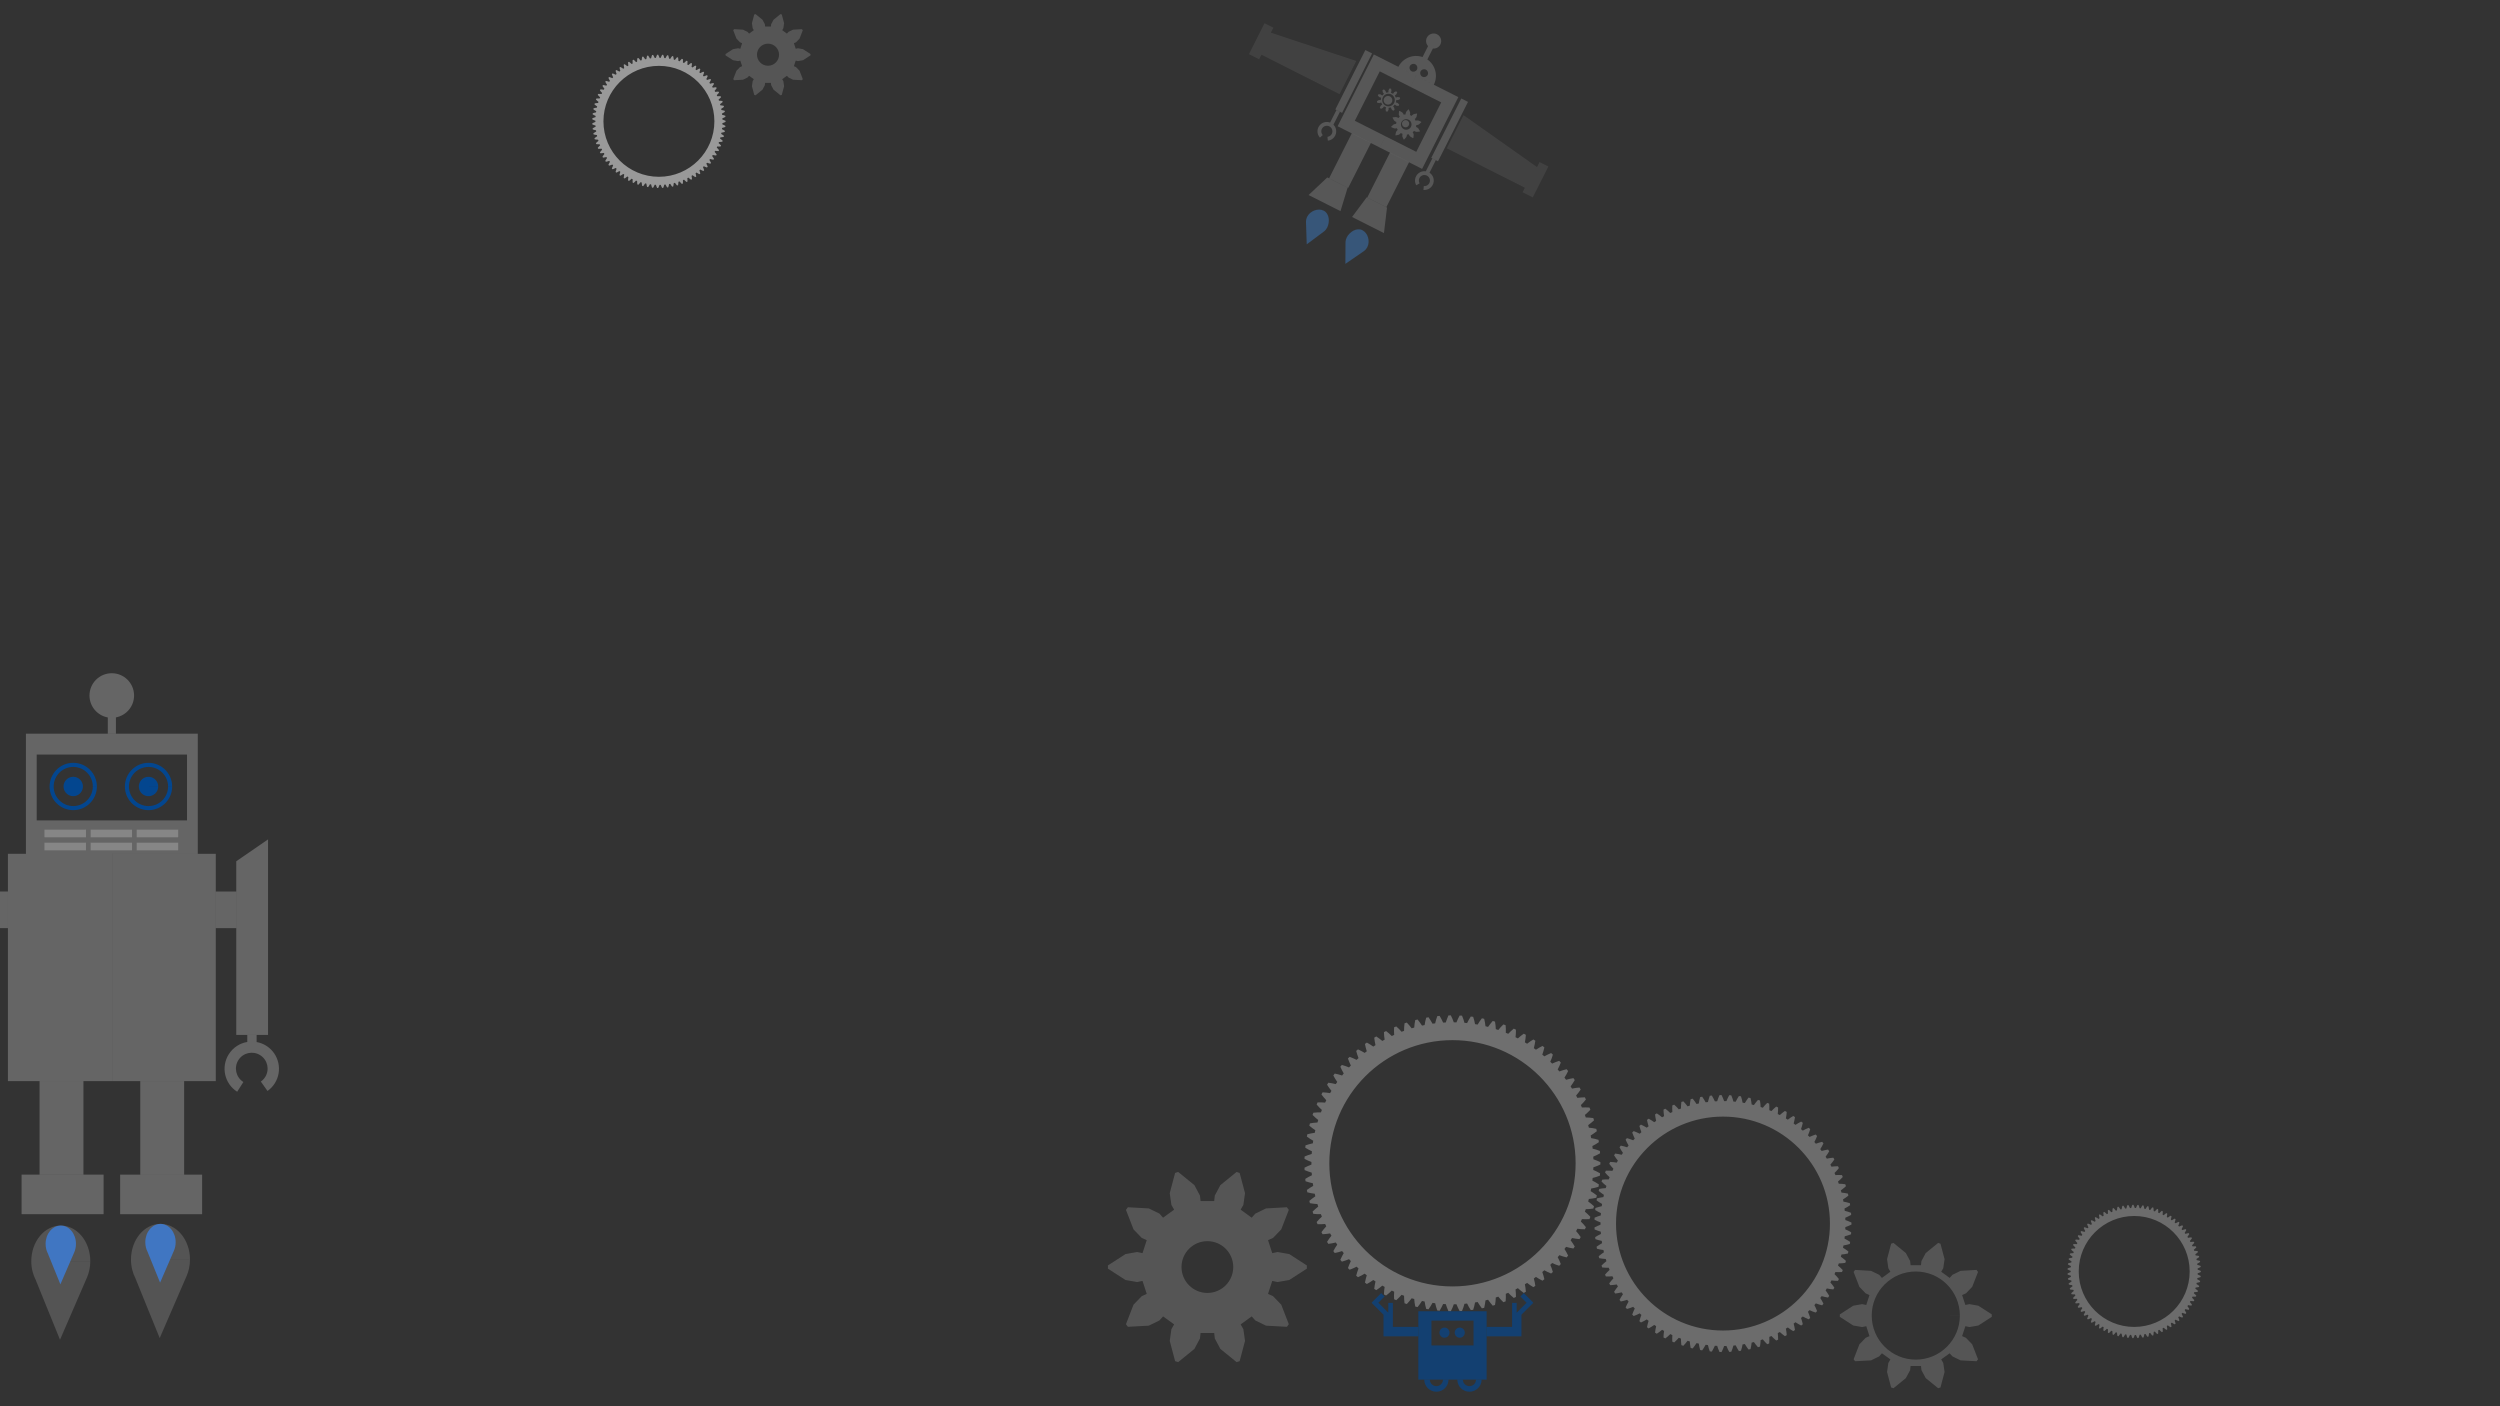 <?xml version="1.0" encoding="UTF-8" standalone="no"?>
<!-- Created with Inkscape (http://www.inkscape.org/) -->

<svg
   xmlns:dc="http://purl.org/dc/elements/1.1/"
   xmlns:cc="http://creativecommons.org/ns#"
   xmlns:rdf="http://www.w3.org/1999/02/22-rdf-syntax-ns#"
   xmlns:svg="http://www.w3.org/2000/svg"
   xmlns="http://www.w3.org/2000/svg"
   xmlns:xlink="http://www.w3.org/1999/xlink"
   xmlns:sodipodi="http://sodipodi.sourceforge.net/DTD/sodipodi-0.dtd"
   xmlns:inkscape="http://www.inkscape.org/namespaces/inkscape"
   sodipodi:docname="Robots!.svg"
   height="1080"
   width="1920"
   inkscape:version="0.48.4 r9939"
   version="1.1"
   id="svg2985">
  <rect width="100%" height="100%" fill="#333333" stroke="none"/>
  <sodipodi:namedview
     pagecolor="#ffffff"
     bordercolor="#666666"
     borderopacity="1"
     objecttolerance="10"
     gridtolerance="10"
     guidetolerance="10"
     inkscape:pageopacity="0"
     inkscape:pageshadow="2"
     inkscape:window-width="1858"
     inkscape:window-height="1057"
     id="namedview2987"
     showgrid="false"
     inkscape:zoom="0.64"
     inkscape:cx="555.99152"
     inkscape:cy="567.50821"
     inkscape:window-x="-8"
     inkscape:window-y="-8"
     inkscape:window-maximized="1"
     inkscape:current-layer="layer4"
     inkscape:snap-object-midpoints="true"
     inkscape:snap-bbox="true"
     inkscape:bbox-paths="true"
     inkscape:bbox-nodes="true"
     inkscape:snap-bbox-edge-midpoints="true"
     inkscape:snap-bbox-midpoints="true"
     inkscape:object-paths="true"
     inkscape:snap-intersection-paths="true"
     inkscape:object-nodes="true"
     inkscape:snap-smooth-nodes="true"
     inkscape:snap-midpoints="true"
     inkscape:snap-center="true"
     inkscape:snap-global="true" />
  <defs
     id="defs2989">
    <inkscape:perspective
       sodipodi:type="inkscape:persp3d"
       inkscape:vp_x="0 : 540 : 1"
       inkscape:vp_y="0 : 1000 : 0"
       inkscape:vp_z="1920 : 540 : 1"
       inkscape:persp3d-origin="960 : 360 : 1"
       id="perspective3133" />
    <filter
       inkscape:label="фильтр1"
       id="filter3816" />
    <filter
       id="filter7341"
       inkscape:label="фильтр2" />
  </defs>
  <g
     inkscape:groupmode="layer"
     id="layer2"
     inkscape:label="Робот летающ"
     style="display:none"
     sodipodi:insensitive="true">
    <path
       inkscape:connector-curvature="0"
       id="path7210"
       d="m 1115.988,786.424 -1.812,0.031 -1.125,2.719 -0.938,2.719 -2.031,0.094 -1.25,-2.594 -1.438,-2.562 -1.812,0.188 -0.906,2.781 -0.719,2.781 -2.031,0.25 -1.438,-2.469 -1.625,-2.469 -1.781,0.312 -0.719,2.844 -0.5,2.844 -2,0.406 -1.625,-2.375 -1.781,-2.312 -1.781,0.438 -0.5,2.906 -0.281,2.844 -1.969,0.594 -1.781,-2.25 -1.969,-2.188 -1.719,0.562 -0.281,2.938 -0.094,2.875 -1.906,0.719 -1.938,-2.125 -2.156,-2 -1.656,0.688 -0.063,2.938 0.125,2.875 -1.844,0.875 -2.094,-1.969 -2.281,-1.844 -1.625,0.812 0.156,2.938 0.375,2.844 -1.781,1 -2.25,-1.781 -2.406,-1.688 -1.562,0.969 0.406,2.906 0.562,2.812 -1.688,1.125 -2.375,-1.594 -2.562,-1.5 -1.469,1.062 0.625,2.875 0.781,2.781 -1.625,1.219 -2.469,-1.406 -2.656,-1.312 -1.375,1.188 0.812,2.812 0.969,2.719 -1.5,1.344 -2.594,-1.219 -2.719,-1.094 -1.313,1.281 1.063,2.75 1.187,2.625 -1.406,1.469 -2.688,-1.031 -2.812,-0.875 -1.188,1.344 1.25,2.688 1.375,2.5 -1.281,1.594 -2.75,-0.844 -2.875,-0.656 -1.094,1.469 1.438,2.562 1.594,2.406 -1.156,1.656 -2.812,-0.625 -2.906,-0.438 -0.969,1.531 1.625,2.438 1.75,2.281 -1.031,1.75 -2.844,-0.406 -2.938,-0.219 -0.875,1.625 1.812,2.312 1.906,2.125 -0.875,1.844 -2.875,-0.188 -2.937,0 -0.719,1.656 1.969,2.188 2.062,1.969 -0.75,1.906 -2.875,0 -2.937,0.25 -0.594,1.688 2.125,2.031 2.219,1.844 -0.594,1.938 -2.875,0.219 -2.906,0.469 -0.469,1.75 2.281,1.844 2.344,1.656 -0.438,1.969 -2.844,0.469 -2.875,0.656 -0.344,1.781 2.438,1.688 2.438,1.469 -0.281,2 -2.813,0.688 -2.812,0.875 -0.188,1.812 2.531,1.469 2.562,1.281 -0.156,2.031 -2.719,0.875 -2.75,1.094 -0.062,1.812 2.656,1.312 2.656,1.062 0,2.031 -2.656,1.094 -2.656,1.281 0.062,1.844 2.75,1.062 2.719,0.906 0.156,2 -2.562,1.281 -2.531,1.5 0.188,1.812 2.812,0.875 2.813,0.656 0.281,2.031 -2.438,1.469 -2.438,1.656 0.344,1.812 2.875,0.656 2.844,0.438 0.438,2 -2.344,1.656 -2.281,1.844 0.469,1.75 2.906,0.438 2.875,0.25 0.594,1.938 -2.219,1.844 -2.125,2 0.594,1.719 2.937,0.219 2.875,0.031 0.75,1.906 -2.062,1.969 -1.969,2.188 0.719,1.656 2.937,0 2.875,-0.188 0.875,1.812 -1.906,2.156 -1.812,2.312 0.875,1.594 2.938,-0.219 2.844,-0.406 1.031,1.75 -1.75,2.281 -1.625,2.469 0.969,1.531 2.906,-0.438 2.812,-0.625 1.156,1.656 -1.594,2.406 -1.438,2.562 1.094,1.469 2.875,-0.656 2.75,-0.844 1.281,1.562 -1.375,2.531 -1.25,2.656 1.188,1.375 2.812,-0.875 2.688,-1.031 1.406,1.469 -1.187,2.625 -1.063,2.75 1.313,1.281 2.719,-1.094 2.594,-1.25 1.5,1.375 -0.969,2.688 -0.812,2.844 1.375,1.156 2.656,-1.281 2.469,-1.438 1.625,1.25 -0.781,2.781 -0.625,2.875 1.469,1.062 2.562,-1.5 2.375,-1.594 1.688,1.094 -0.562,2.844 -0.406,2.906 1.562,0.938 2.406,-1.656 2.25,-1.812 1.781,1 -0.375,2.844 -0.156,2.938 1.625,0.844 2.281,-1.844 2.094,-1.969 1.844,0.875 -0.125,2.844 0.063,2.938 1.656,0.719 2.156,-2.031 1.938,-2.094 1.906,0.719 0.094,2.875 0.281,2.906 1.719,0.594 1.969,-2.188 1.781,-2.25 1.969,0.562 0.281,2.875 0.5,2.906 1.781,0.438 1.781,-2.344 1.625,-2.375 2,0.438 0.5,2.812 0.719,2.875 1.781,0.281 1.625,-2.438 1.438,-2.5 2.031,0.281 0.719,2.781 0.906,2.781 1.812,0.188 1.438,-2.594 1.25,-2.562 2.031,0.094 0.938,2.719 1.125,2.719 1.812,0.031 1.25,-2.656 1.031,-2.688 2.031,-0.031 1.125,2.625 1.344,2.625 1.812,-0.094 1.062,-2.781 0.812,-2.719 2.031,-0.219 1.313,2.562 1.531,2.5 1.812,-0.25 0.844,-2.812 0.594,-2.812 2,-0.344 1.531,2.438 1.719,2.406 1.781,-0.375 0.594,-2.906 0.406,-2.812 1.969,-0.5 1.719,2.312 1.875,2.25 1.75,-0.531 0.406,-2.906 0.188,-2.875 1.938,-0.625 1.844,2.188 2.062,2.094 1.719,-0.656 0.156,-2.938 -0.031,-2.875 1.875,-0.781 2.031,2.031 2.219,1.938 1.656,-0.75 -0.062,-2.938 -0.25,-2.875 1.812,-0.938 2.188,1.875 2.344,1.781 1.594,-0.906 -0.281,-2.906 -0.469,-2.844 1.719,-1.062 2.312,1.719 2.5,1.562 1.5,-1 -0.5,-2.906 -0.656,-2.781 1.625,-1.188 2.438,1.531 2.594,1.375 1.438,-1.125 -0.719,-2.844 -0.875,-2.719 1.563,-1.312 2.531,1.312 2.688,1.188 1.344,-1.219 -0.906,-2.781 -1.094,-2.656 1.438,-1.438 2.625,1.156 2.781,0.969 1.25,-1.312 -1.125,-2.719 -1.281,-2.562 1.312,-1.531 2.719,0.938 2.844,0.781 1.156,-1.438 -1.344,-2.594 -1.469,-2.469 1.219,-1.625 2.781,0.719 2.875,0.562 1.031,-1.5 -1.531,-2.5 -1.656,-2.344 1.094,-1.719 2.812,0.5 2.938,0.344 0.906,-1.562 -1.719,-2.406 -1.812,-2.188 0.938,-1.812 2.875,0.312 2.938,0.094 0.781,-1.625 -1.875,-2.25 -2,-2.062 0.813,-1.875 2.875,0.094 2.937,-0.094 0.688,-1.719 -2.063,-2.094 -2.156,-1.906 0.688,-1.906 2.875,-0.125 2.906,-0.344 0.562,-1.75 -2.219,-1.938 -2.281,-1.719 0.531,-1.969 2.844,-0.344 2.875,-0.562 0.406,-1.781 -2.344,-1.75 -2.406,-1.562 0.375,-2 2.812,-0.562 2.844,-0.781 0.281,-1.812 -2.469,-1.562 -2.531,-1.375 0.219,-2.031 2.781,-0.781 2.781,-0.969 0.125,-1.812 -2.594,-1.406 -2.625,-1.188 0.094,-2 2.688,-1 2.687,-1.188 0,-1.812 -2.687,-1.188 -2.688,-1 -0.094,-2.031 2.625,-1.188 2.594,-1.375 -0.125,-1.812 -2.781,-1 -2.781,-0.75 -0.219,-2.031 2.531,-1.375 2.469,-1.594 -0.281,-1.781 -2.844,-0.781 -2.812,-0.562 -0.375,-2 2.406,-1.562 2.344,-1.75 -0.406,-1.781 -2.875,-0.562 -2.844,-0.344 -0.531,-1.969 2.281,-1.75 2.219,-1.938 -0.562,-1.719 -2.906,-0.344 -2.875,-0.125 -0.688,-1.938 2.156,-1.906 2.063,-2.094 -0.688,-1.688 -2.937,-0.094 -2.875,0.062 -0.813,-1.844 2,-2.062 1.875,-2.25 -0.781,-1.656 -2.938,0.125 -2.875,0.281 -0.938,-1.781 1.812,-2.219 1.719,-2.375 -0.906,-1.562 -2.938,0.312 -2.812,0.531 -1.094,-1.719 1.656,-2.344 1.531,-2.5 -1.031,-1.5 -2.875,0.562 -2.781,0.719 -1.219,-1.625 1.469,-2.469 1.344,-2.625 -1.156,-1.406 -2.844,0.781 -2.719,0.938 -1.312,-1.531 1.281,-2.562 1.125,-2.719 -1.25,-1.344 -2.781,1 -2.625,1.125 -1.438,-1.406 1.094,-2.656 0.906,-2.812 -1.344,-1.219 -2.688,1.188 -2.531,1.344 -1.563,-1.312 0.875,-2.719 0.719,-2.875 -1.438,-1.094 -2.594,1.375 -2.438,1.531 -1.625,-1.188 0.656,-2.781 0.5,-2.906 -1.5,-1 -2.5,1.562 -2.312,1.719 -1.719,-1.062 0.469,-2.844 0.281,-2.938 -1.594,-0.875 -2.344,1.75 -2.188,1.875 -1.812,-0.906 0.25,-2.875 0.062,-2.938 -1.656,-0.781 -2.219,1.938 -2.031,2.031 -1.875,-0.781 0.031,-2.875 -0.156,-2.938 -1.719,-0.625 -2.062,2.094 -1.844,2.188 -1.938,-0.656 -0.188,-2.844 -0.406,-2.938 -1.75,-0.5 -1.875,2.25 -1.719,2.312 -1.969,-0.5 -0.406,-2.844 -0.594,-2.875 -1.781,-0.375 -1.719,2.375 -1.531,2.438 -2,-0.344 -0.594,-2.781 -0.844,-2.844 -1.812,-0.219 -1.531,2.5 -1.313,2.531 -2.031,-0.188 -0.812,-2.75 -1.062,-2.75 -1.812,-0.094 -1.344,2.625 -1.125,2.625 -2.031,-0.031 -1.031,-2.688 -1.25,-2.656 z m 1.281,19.031 c 52.236,0 94.562,42.357 94.562,94.594 0,52.237 -42.326,94.562 -94.562,94.562 -52.236,0 -94.594,-42.326 -94.594,-94.562 0,-52.237 42.357,-94.594 94.594,-94.594 z"
       style="fill:#ffffff;fill-opacity:0.295;stroke:none" />
    <path
       inkscape:connector-curvature="0"
       id="path7210-1"
       d="m 1322.152,841.021 -1.574,0.027 -0.977,2.361 -0.814,2.361 -1.764,0.081 -1.086,-2.253 -1.248,-2.226 -1.574,0.163 -0.787,2.416 -0.624,2.416 -1.764,0.217 -1.249,-2.144 -1.411,-2.144 -1.547,0.271 -0.624,2.47 -0.434,2.47 -1.737,0.353 -1.411,-2.063 -1.547,-2.009 -1.547,0.38 -0.434,2.524 -0.244,2.47 -1.71,0.516 -1.547,-1.954 -1.71,-1.9 -1.493,0.489 -0.244,2.551 -0.082,2.497 -1.656,0.624 -1.683,-1.846 -1.873,-1.737 -1.438,0.597 -0.055,2.551 0.109,2.497 -1.601,0.76 -1.819,-1.71 -1.981,-1.601 -1.411,0.706 0.136,2.551 0.326,2.47 -1.547,0.869 -1.954,-1.547 -2.09,-1.466 -1.357,0.841 0.353,2.524 0.489,2.443 -1.466,0.977 -2.063,-1.384 -2.226,-1.303 -1.276,0.923 0.543,2.497 0.678,2.416 -1.411,1.059 -2.144,-1.221 -2.307,-1.14 -1.194,1.031 0.706,2.443 0.841,2.361 -1.303,1.167 -2.253,-1.059 -2.361,-0.95 -1.14,1.113 0.923,2.389 1.031,2.28 -1.221,1.276 -2.334,-0.896 -2.443,-0.76 -1.031,1.167 1.086,2.334 1.194,2.171 -1.113,1.384 -2.389,-0.733 -2.497,-0.57 -0.95,1.276 1.249,2.226 1.384,2.09 -1.004,1.439 -2.443,-0.543 -2.524,-0.38 -0.842,1.33 1.411,2.117 1.52,1.981 -0.896,1.52 -2.47,-0.353 -2.551,-0.19 -0.76,1.411 1.574,2.009 1.656,1.846 -0.76,1.601 -2.497,-0.163 -2.551,0 -0.624,1.439 1.71,1.9 1.791,1.71 -0.651,1.656 -2.497,0 -2.551,0.217 -0.516,1.466 1.846,1.764 1.927,1.601 -0.516,1.683 -2.497,0.19 -2.524,0.407 -0.407,1.52 1.981,1.601 2.036,1.439 -0.38,1.71 -2.47,0.407 -2.497,0.57 -0.299,1.547 2.117,1.466 2.117,1.276 -0.244,1.737 -2.443,0.597 -2.443,0.76 -0.163,1.574 2.199,1.276 2.226,1.113 -0.136,1.764 -2.361,0.76 -2.389,0.95 -0.054,1.574 2.307,1.14 2.307,0.923 0,1.764 -2.307,0.95 -2.307,1.113 0.054,1.601 2.389,0.923 2.361,0.787 0.136,1.737 -2.226,1.113 -2.199,1.303 0.163,1.574 2.443,0.76 2.443,0.57 0.244,1.764 -2.117,1.276 -2.117,1.439 0.299,1.574 2.497,0.57 2.47,0.38 0.38,1.737 -2.036,1.439 -1.981,1.601 0.407,1.52 2.524,0.38 2.497,0.217 0.516,1.683 -1.927,1.601 -1.846,1.737 0.516,1.493 2.551,0.19 2.497,0.027 0.651,1.656 -1.791,1.71 -1.71,1.9 0.624,1.439 2.551,0 2.497,-0.163 0.76,1.574 -1.656,1.873 -1.574,2.009 0.76,1.384 2.551,-0.19 2.47,-0.353 0.896,1.52 -1.52,1.981 -1.411,2.144 0.842,1.33 2.524,-0.38 2.443,-0.543 1.004,1.439 -1.384,2.09 -1.249,2.226 0.95,1.276 2.497,-0.57 2.389,-0.733 1.113,1.357 -1.194,2.198 -1.086,2.307 1.031,1.194 2.443,-0.76 2.334,-0.896 1.221,1.276 -1.031,2.28 -0.923,2.389 1.14,1.113 2.361,-0.95 2.253,-1.086 1.303,1.194 -0.841,2.334 -0.706,2.47 1.194,1.004 2.307,-1.113 2.144,-1.248 1.411,1.086 -0.678,2.416 -0.543,2.497 1.276,0.923 2.226,-1.303 2.063,-1.384 1.466,0.95 -0.489,2.47 -0.353,2.524 1.357,0.814 2.09,-1.439 1.954,-1.574 1.547,0.869 -0.326,2.47 -0.136,2.551 1.411,0.733 1.981,-1.601 1.819,-1.71 1.601,0.76 -0.109,2.47 0.055,2.551 1.438,0.624 1.873,-1.764 1.683,-1.819 1.656,0.624 0.082,2.497 0.244,2.524 1.493,0.516 1.71,-1.9 1.547,-1.954 1.71,0.489 0.244,2.497 0.434,2.524 1.547,0.38 1.547,-2.036 1.411,-2.063 1.737,0.38 0.434,2.443 0.624,2.497 1.547,0.244 1.411,-2.117 1.249,-2.171 1.764,0.244 0.624,2.416 0.787,2.416 1.574,0.163 1.248,-2.253 1.086,-2.226 1.764,0.082 0.814,2.361 0.977,2.361 1.574,0.027 1.086,-2.307 0.896,-2.334 1.764,-0.027 0.977,2.28 1.167,2.28 1.574,-0.082 0.923,-2.416 0.706,-2.361 1.764,-0.19 1.14,2.226 1.33,2.171 1.574,-0.217 0.733,-2.443 0.516,-2.443 1.737,-0.298 1.33,2.117 1.493,2.09 1.547,-0.326 0.516,-2.524 0.353,-2.443 1.71,-0.434 1.493,2.009 1.629,1.954 1.52,-0.462 0.353,-2.524 0.163,-2.497 1.683,-0.543 1.601,1.9 1.791,1.819 1.493,-0.57 0.136,-2.551 -0.027,-2.497 1.629,-0.679 1.764,1.764 1.927,1.683 1.438,-0.651 -0.054,-2.551 -0.217,-2.497 1.574,-0.814 1.9,1.629 2.036,1.547 1.384,-0.787 -0.244,-2.524 -0.407,-2.47 1.493,-0.923 2.009,1.493 2.171,1.357 1.303,-0.869 -0.434,-2.524 -0.57,-2.416 1.411,-1.031 2.117,1.33 2.253,1.194 1.248,-0.977 -0.624,-2.47 -0.76,-2.361 1.357,-1.14 2.199,1.14 2.334,1.031 1.167,-1.059 -0.787,-2.416 -0.95,-2.307 1.249,-1.249 2.28,1.004 2.416,0.841 1.086,-1.14 -0.977,-2.361 -1.113,-2.226 1.14,-1.33 2.361,0.814 2.47,0.679 1.004,-1.249 -1.167,-2.253 -1.276,-2.144 1.058,-1.411 2.416,0.624 2.497,0.489 0.896,-1.303 -1.33,-2.171 -1.439,-2.036 0.95,-1.493 2.443,0.434 2.551,0.299 0.787,-1.357 -1.493,-2.09 -1.574,-1.9 0.814,-1.574 2.497,0.271 2.551,0.081 0.678,-1.411 -1.629,-1.954 -1.737,-1.791 0.706,-1.629 2.497,0.081 2.551,-0.081 0.597,-1.493 -1.792,-1.819 -1.873,-1.656 0.597,-1.656 2.497,-0.109 2.524,-0.299 0.488,-1.52 -1.927,-1.683 -1.981,-1.493 0.462,-1.71 2.47,-0.299 2.497,-0.489 0.353,-1.547 -2.036,-1.52 -2.09,-1.357 0.326,-1.737 2.443,-0.489 2.47,-0.679 0.244,-1.574 -2.144,-1.357 -2.199,-1.194 0.19,-1.764 2.416,-0.679 2.416,-0.841 0.109,-1.574 -2.253,-1.221 -2.28,-1.031 0.082,-1.737 2.334,-0.869 2.334,-1.031 0,-1.574 -2.334,-1.031 -2.334,-0.869 -0.082,-1.764 2.28,-1.031 2.253,-1.194 -0.109,-1.574 -2.416,-0.869 -2.416,-0.651 -0.19,-1.764 2.199,-1.194 2.144,-1.384 -0.244,-1.547 -2.47,-0.679 -2.443,-0.489 -0.326,-1.737 2.09,-1.357 2.036,-1.52 -0.353,-1.547 -2.497,-0.489 -2.47,-0.299 -0.462,-1.71 1.981,-1.52 1.927,-1.683 -0.488,-1.493 -2.524,-0.299 -2.497,-0.109 -0.597,-1.683 1.873,-1.656 1.792,-1.819 -0.597,-1.466 -2.551,-0.081 -2.497,0.054 -0.706,-1.601 1.737,-1.791 1.629,-1.954 -0.678,-1.439 -2.551,0.109 -2.497,0.244 -0.814,-1.547 1.574,-1.927 1.493,-2.063 -0.787,-1.357 -2.551,0.271 -2.443,0.461 -0.95,-1.493 1.439,-2.036 1.33,-2.171 -0.896,-1.303 -2.497,0.489 -2.416,0.624 -1.058,-1.411 1.276,-2.144 1.167,-2.28 -1.004,-1.221 -2.47,0.679 -2.361,0.814 -1.14,-1.33 1.113,-2.226 0.977,-2.361 -1.086,-1.167 -2.416,0.869 -2.28,0.977 -1.249,-1.221 0.95,-2.307 0.787,-2.443 -1.167,-1.059 -2.334,1.031 -2.199,1.167 -1.357,-1.14 0.76,-2.361 0.624,-2.497 -1.248,-0.95 -2.253,1.194 -2.117,1.33 -1.411,-1.031 0.57,-2.416 0.434,-2.524 -1.303,-0.869 -2.171,1.357 -2.009,1.493 -1.493,-0.923 0.407,-2.47 0.244,-2.551 -1.384,-0.76 -2.036,1.52 -1.9,1.629 -1.574,-0.787 0.217,-2.497 0.054,-2.551 -1.438,-0.679 -1.927,1.683 -1.764,1.764 -1.629,-0.679 0.027,-2.497 -0.136,-2.551 -1.493,-0.543 -1.791,1.819 -1.601,1.9 -1.683,-0.57 -0.163,-2.47 -0.353,-2.551 -1.52,-0.434 -1.629,1.954 -1.493,2.009 -1.71,-0.434 -0.353,-2.47 -0.516,-2.497 -1.547,-0.326 -1.493,2.063 -1.33,2.117 -1.737,-0.299 -0.516,-2.416 -0.733,-2.47 -1.574,-0.19 -1.33,2.171 -1.14,2.199 -1.764,-0.163 -0.706,-2.389 -0.923,-2.389 -1.574,-0.081 -1.167,2.28 -0.977,2.28 -1.764,-0.027 -0.896,-2.334 -1.086,-2.307 z m 1.113,16.53 c 45.37,0 82.132,36.789 82.132,82.159 0,45.37 -36.762,82.132 -82.132,82.132 -45.37,0 -82.159,-36.762 -82.159,-82.132 0,-45.37 36.789,-82.159 82.159,-82.159 z"
       style="fill:#ffffff;fill-opacity:0.279;stroke:none" />
    <path
       style="fill:#ffffff;fill-opacity:0.177;stroke:none"
       d="m 1284.061,78.459 0,61.75 36.344,0 0,-9.688 -26.438,0 0,-42.531 26.438,0 0,-9.531 -36.344,0 z"
       id="rect6382"
       inkscape:connector-curvature="0" />
    <rect
       style="fill:#ffffff;fill-opacity:0.176;stroke:none"
       id="rect6384"
       width="16.406"
       height="38.672"
       x="1295.795"
       y="140.194" />
    <path
       style="fill:#ffffff;fill-opacity:0.176;stroke:none"
       d="m 1312.201,178.865 3.223,18.555 -27.441,0 6.738,-18.555 0.995,0 z"
       id="path6388"
       inkscape:connector-curvature="0"
       sodipodi:nodetypes="cccccc" />
    <path
       style="fill:#4098ff;fill-opacity:0.341;stroke:none"
       d="m 1303.77,202.889 c -4.881,0 -9.234,4.939 -9.234,9.82 0,1.551 0.392,3.014 1.094,4.281 l 8.149,14.875 7.469,-15.008 c 0.482,-1.091 0.75,-2.293 0.75,-3.562 0,-4.882 -3.345,-10.406 -8.227,-10.406 z"
       id="path6444"
       inkscape:connector-curvature="0"
       sodipodi:nodetypes="sscccss" />
    <rect
       style="fill:#ffffff;fill-opacity:0.176;stroke:none"
       id="rect6453"
       width="5.8"
       height="51.1"
       x="1276.26"
       y="78.459" />
    <path
       style="fill:#ffffff;fill-opacity:0.176;stroke:none"
       d="m 1277.655,129.553 0,10.719 c -2.595,0.293 -4.946,1.984 -5.938,4.594 -1.414,3.72 0.436,7.867 4.156,9.281 l 1.062,-2.75 c -2.203,-0.837 -3.306,-3.297 -2.469,-5.5 0.837,-2.203 3.297,-3.306 5.5,-2.469 2.203,0.837 3.306,3.297 2.469,5.5 -0.323,0.851 -0.892,1.569 -1.656,2.062 l 1.594,2.469 c 1.291,-0.833 2.267,-2.032 2.812,-3.469 1.414,-3.72 -0.467,-7.899 -4.188,-9.312 -0.105,-0.04 -0.207,-0.059 -0.312,-0.094 l 0,-11.031 -3.031,0 z"
       id="path6455"
       inkscape:connector-curvature="0" />
    <path
       style="fill:#ffffff;fill-opacity:0.176;stroke:none"
       d="m 1320.406,42.75 c -3.204,0 -5.812,2.609 -5.812,5.812 0,2.473 1.571,4.572 3.75,5.406 l 0,9.375 0.125,0 c -7.5,0.955 -13.312,7.369 -13.312,15.125 l 15.25,0 15.25,0 c 0,-7.756 -5.813,-14.17 -13.312,-15.125 l 0.125,0 0,-9.375 c 2.179,-0.835 3.75,-2.933 3.75,-5.406 0,-3.204 -2.609,-5.812 -5.812,-5.812 z m -4.594,28.094 c 1.672,0 3.031,1.359 3.031,3.031 0,1.672 -1.359,3.031 -3.031,3.031 -1.672,0 -3.031,-1.359 -3.031,-3.031 0,-1.672 1.359,-3.031 3.031,-3.031 z m 9.188,0 c 1.672,0 3.031,1.359 3.031,3.031 0,1.672 -1.359,3.031 -3.031,3.031 -1.672,0 -3.031,-1.359 -3.031,-3.031 0,-1.672 1.359,-3.031 3.031,-3.031 z"
       id="path6463"
       inkscape:connector-curvature="0" />
    <path
       style="fill:#ffffff;fill-opacity:0.073;stroke:none"
       d="m 1274.26,89.014 0,28.524 -67.184,0 0,3.906 -8.754,0 0,-26.562 7.582,0 0,4.297 z"
       id="path6471"
       inkscape:connector-curvature="0"
       sodipodi:nodetypes="ccccccccc" />
    <path
       style="fill:#ffffff;fill-opacity:0.177;stroke:none"
       d="m 1356.748,78.459 0,61.75 -36.344,0 0,-9.688 26.438,0 0,-42.531 -26.438,0 0,-9.531 36.344,0 z"
       id="rect6382-0"
       inkscape:connector-curvature="0" />
    <rect
       style="fill:#ffffff;fill-opacity:0.176;stroke:none"
       id="rect6384-9"
       width="16.406"
       height="38.672"
       x="-1345.014"
       y="140.194"
       transform="scale(-1,1)" />
    <path
       style="fill:#ffffff;fill-opacity:0.176;stroke:none"
       d="m 1328.608,178.865 -3.223,18.555 27.441,0 -6.738,-18.555 -0.995,0 z"
       id="path6388-4"
       inkscape:connector-curvature="0"
       sodipodi:nodetypes="cccccc" />
    <path
       style="fill:#4098ff;fill-opacity:0.341;stroke:none"
       d="m 1337.039,202.889 c 4.881,0 9.234,4.939 9.234,9.82 0,1.551 -0.392,3.014 -1.094,4.281 l -8.149,14.875 -7.469,-15.008 c -0.482,-1.091 -0.75,-2.293 -0.75,-3.562 0,-4.882 3.345,-10.406 8.226,-10.406 z"
       id="path6444-8"
       inkscape:connector-curvature="0"
       sodipodi:nodetypes="sscccss" />
    <rect
       style="fill:#ffffff;fill-opacity:0.176;stroke:none"
       id="rect6453-8"
       width="5.8"
       height="51.1"
       x="-1364.549"
       y="78.459"
       transform="scale(-1,1)" />
    <path
       style="fill:#ffffff;fill-opacity:0.176;stroke:none"
       d="m 1363.155,129.553 0,10.719 c 2.595,0.293 4.946,1.984 5.938,4.594 1.414,3.72 -0.436,7.867 -4.156,9.281 l -1.062,-2.75 c 2.203,-0.837 3.306,-3.297 2.469,-5.5 -0.837,-2.203 -3.297,-3.306 -5.5,-2.469 -2.203,0.837 -3.306,3.297 -2.469,5.5 0.323,0.851 0.892,1.569 1.656,2.062 l -1.594,2.469 c -1.291,-0.833 -2.267,-2.032 -2.812,-3.469 -1.414,-3.72 0.467,-7.899 4.188,-9.312 0.105,-0.04 0.207,-0.059 0.312,-0.094 l 0,-11.031 3.031,0 z"
       id="path6455-2"
       inkscape:connector-curvature="0" />
    <path
       style="fill:#ffffff;fill-opacity:0.073;stroke:none"
       d="m 1366.549,89.014 0,28.524 67.184,0 0,3.906 8.754,0 0,-26.562 -7.582,0 0,4.297 z"
       id="path6471-5"
       inkscape:connector-curvature="0"
       sodipodi:nodetypes="ccccccccc" />
  </g>
  <g
     style="display:inline"
     inkscape:label="Копия слоя Робот летающ"
     id="g7520"
     inkscape:groupmode="layer"
     sodipodi:insensitive="true">
    <path
       style="fill:#ffffff;fill-opacity:0.295;stroke:none"
       d="m 1114.233,779.795 -1.812,0.031 -1.125,2.719 -0.938,2.719 -2.031,0.094 -1.25,-2.594 -1.438,-2.562 -1.812,0.188 -0.906,2.781 -0.719,2.781 -2.031,0.25 -1.438,-2.469 -1.625,-2.469 -1.781,0.312 -0.719,2.844 -0.5,2.844 -2,0.406 -1.625,-2.375 -1.781,-2.312 -1.781,0.438 -0.5,2.906 -0.281,2.844 -1.969,0.594 -1.781,-2.25 -1.969,-2.188 -1.719,0.562 -0.281,2.938 -0.094,2.875 -1.906,0.719 -1.938,-2.125 -2.156,-2 -1.656,0.688 -0.063,2.938 0.125,2.875 -1.844,0.875 -2.094,-1.969 -2.281,-1.844 -1.625,0.812 0.156,2.938 0.375,2.844 -1.781,1 -2.25,-1.781 -2.406,-1.688 -1.562,0.969 0.406,2.906 0.562,2.812 -1.688,1.125 -2.375,-1.594 -2.562,-1.5 -1.469,1.062 0.625,2.875 0.781,2.781 -1.625,1.219 -2.469,-1.406 -2.656,-1.312 -1.375,1.188 0.812,2.812 0.969,2.719 -1.5,1.344 -2.594,-1.219 -2.719,-1.094 -1.313,1.281 1.063,2.75 1.187,2.625 -1.406,1.469 -2.688,-1.031 -2.812,-0.875 -1.188,1.344 1.25,2.688 1.375,2.5 -1.281,1.594 -2.75,-0.844 -2.875,-0.656 -1.094,1.469 1.438,2.562 1.594,2.406 -1.156,1.656 -2.812,-0.625 -2.906,-0.438 -0.969,1.531 1.625,2.438 1.75,2.281 -1.031,1.75 -2.844,-0.406 -2.938,-0.219 -0.875,1.625 1.812,2.312 1.906,2.125 -0.875,1.844 -2.875,-0.188 -2.937,0 -0.719,1.656 1.969,2.188 2.062,1.969 -0.75,1.906 -2.875,0 -2.937,0.25 -0.594,1.688 2.125,2.031 2.219,1.844 -0.594,1.938 -2.875,0.219 -2.906,0.469 -0.469,1.75 2.281,1.844 2.344,1.656 -0.438,1.969 -2.844,0.469 -2.875,0.656 -0.344,1.781 2.438,1.688 2.438,1.469 -0.281,2 -2.813,0.688 -2.812,0.875 -0.188,1.812 2.531,1.469 2.562,1.281 -0.156,2.031 -2.719,0.875 -2.75,1.094 -0.062,1.812 2.656,1.312 2.656,1.062 0,2.031 -2.656,1.094 -2.656,1.281 0.062,1.844 2.75,1.062 2.719,0.906 0.156,2 -2.562,1.281 -2.531,1.5 0.188,1.812 2.812,0.875 2.813,0.656 0.281,2.031 -2.438,1.469 -2.438,1.656 0.344,1.812 2.875,0.656 2.844,0.438 0.438,2 -2.344,1.656 -2.281,1.844 0.469,1.75 2.906,0.438 2.875,0.25 0.594,1.938 -2.219,1.844 -2.125,2 0.594,1.719 2.937,0.219 2.875,0.031 0.75,1.906 -2.062,1.969 -1.969,2.188 0.719,1.656 2.937,0 2.875,-0.188 0.875,1.812 -1.906,2.156 -1.812,2.312 0.875,1.594 2.938,-0.219 2.844,-0.406 1.031,1.75 -1.75,2.281 -1.625,2.469 0.969,1.531 2.906,-0.438 2.812,-0.625 1.156,1.656 -1.594,2.406 -1.438,2.562 1.094,1.469 2.875,-0.656 2.75,-0.844 1.281,1.562 -1.375,2.531 -1.25,2.656 1.188,1.375 2.812,-0.875 2.688,-1.031 1.406,1.469 -1.187,2.625 -1.063,2.75 1.313,1.281 2.719,-1.094 2.594,-1.25 1.5,1.375 -0.969,2.688 -0.812,2.844 1.375,1.156 2.656,-1.281 2.469,-1.438 1.625,1.25 -0.781,2.781 -0.625,2.875 1.469,1.062 2.562,-1.5 2.375,-1.594 1.688,1.094 -0.562,2.844 -0.406,2.906 1.562,0.938 2.406,-1.656 2.25,-1.812 1.781,1 -0.375,2.844 -0.156,2.938 1.625,0.844 2.281,-1.844 2.094,-1.969 1.844,0.875 -0.125,2.844 0.063,2.938 1.656,0.719 2.156,-2.031 1.938,-2.094 1.906,0.719 0.094,2.875 0.281,2.906 1.719,0.594 1.969,-2.188 1.781,-2.25 1.969,0.562 0.281,2.875 0.5,2.906 1.781,0.438 1.781,-2.344 1.625,-2.375 2,0.438 0.5,2.812 0.719,2.875 1.781,0.281 1.625,-2.438 1.438,-2.5 2.031,0.281 0.719,2.781 0.906,2.781 1.812,0.188 1.438,-2.594 1.25,-2.562 2.031,0.094 0.938,2.719 1.125,2.719 1.812,0.031 1.25,-2.656 1.031,-2.688 2.031,-0.031 1.125,2.625 1.344,2.625 1.812,-0.094 1.062,-2.781 0.812,-2.719 2.031,-0.219 1.313,2.562 1.531,2.5 1.812,-0.25 0.844,-2.812 0.594,-2.812 2,-0.344 1.531,2.438 1.719,2.406 1.781,-0.375 0.594,-2.906 0.406,-2.812 1.969,-0.5 1.719,2.312 1.875,2.25 1.75,-0.531 0.406,-2.906 0.188,-2.875 1.938,-0.625 1.844,2.188 2.062,2.094 1.719,-0.656 0.156,-2.938 -0.031,-2.875 1.875,-0.781 2.031,2.031 2.219,1.938 1.656,-0.75 -0.062,-2.938 -0.25,-2.875 1.812,-0.938 2.188,1.875 2.344,1.781 1.594,-0.906 -0.281,-2.906 -0.469,-2.844 1.719,-1.062 2.312,1.719 2.5,1.562 1.5,-1 -0.5,-2.906 -0.656,-2.781 1.625,-1.188 2.438,1.531 2.594,1.375 1.438,-1.125 -0.719,-2.844 -0.875,-2.719 1.563,-1.312 2.531,1.312 2.688,1.188 1.344,-1.219 -0.906,-2.781 -1.094,-2.656 1.438,-1.438 2.625,1.156 2.781,0.969 1.25,-1.312 -1.125,-2.719 -1.281,-2.562 1.312,-1.531 2.719,0.938 2.844,0.781 1.156,-1.438 -1.344,-2.594 -1.469,-2.469 1.219,-1.625 2.781,0.719 2.875,0.562 1.031,-1.5 -1.531,-2.5 -1.656,-2.344 1.094,-1.719 2.812,0.5 2.938,0.344 0.906,-1.562 -1.719,-2.406 -1.812,-2.188 0.938,-1.812 2.875,0.312 2.938,0.094 0.781,-1.625 -1.875,-2.25 -2,-2.062 0.813,-1.875 2.875,0.094 2.937,-0.094 0.688,-1.719 -2.063,-2.094 -2.156,-1.906 0.688,-1.906 2.875,-0.125 2.906,-0.344 0.562,-1.75 -2.219,-1.938 -2.281,-1.719 0.531,-1.969 2.844,-0.344 2.875,-0.562 0.406,-1.781 -2.344,-1.75 -2.406,-1.562 0.375,-2 2.812,-0.562 2.844,-0.781 0.281,-1.812 -2.469,-1.562 -2.531,-1.375 0.219,-2.031 2.781,-0.781 2.781,-0.969 0.125,-1.812 -2.594,-1.406 -2.625,-1.188 0.094,-2 2.688,-1 2.687,-1.188 0,-1.812 -2.687,-1.188 -2.688,-1 -0.094,-2.031 2.625,-1.188 2.594,-1.375 -0.125,-1.812 -2.781,-1 -2.781,-0.75 -0.219,-2.031 2.531,-1.375 2.469,-1.594 -0.281,-1.781 -2.844,-0.781 -2.812,-0.562 -0.375,-2 2.406,-1.562 2.344,-1.75 -0.406,-1.781 -2.875,-0.562 -2.844,-0.344 -0.531,-1.969 2.281,-1.75 2.219,-1.938 -0.562,-1.719 -2.906,-0.344 -2.875,-0.125 -0.688,-1.938 2.156,-1.906 2.063,-2.094 -0.688,-1.688 -2.937,-0.094 -2.875,0.062 -0.813,-1.844 2,-2.062 1.875,-2.25 -0.781,-1.656 -2.938,0.125 -2.875,0.281 -0.938,-1.781 1.812,-2.219 1.719,-2.375 -0.906,-1.562 -2.938,0.312 -2.812,0.531 -1.094,-1.719 1.656,-2.344 1.531,-2.5 -1.031,-1.5 -2.875,0.562 -2.781,0.719 -1.219,-1.625 1.469,-2.469 1.344,-2.625 -1.156,-1.406 -2.844,0.781 -2.719,0.938 -1.312,-1.531 1.281,-2.562 1.125,-2.719 -1.25,-1.344 -2.781,1 -2.625,1.125 -1.438,-1.406 1.094,-2.656 0.906,-2.812 -1.344,-1.219 -2.688,1.188 -2.531,1.344 -1.563,-1.312 0.875,-2.719 0.719,-2.875 -1.438,-1.094 -2.594,1.375 -2.438,1.531 -1.625,-1.188 0.656,-2.781 0.5,-2.906 -1.5,-1 -2.5,1.562 -2.312,1.719 -1.719,-1.062 0.469,-2.844 0.281,-2.938 -1.594,-0.875 -2.344,1.75 -2.188,1.875 -1.812,-0.906 0.25,-2.875 0.062,-2.938 -1.656,-0.781 -2.219,1.938 -2.031,2.031 -1.875,-0.781 0.031,-2.875 -0.156,-2.938 -1.719,-0.625 -2.062,2.094 -1.844,2.188 -1.938,-0.656 -0.188,-2.844 -0.406,-2.938 -1.75,-0.5 -1.875,2.25 -1.719,2.312 -1.969,-0.5 -0.406,-2.844 -0.594,-2.875 -1.781,-0.375 -1.719,2.375 -1.531,2.438 -2,-0.344 -0.594,-2.781 -0.844,-2.844 -1.812,-0.219 -1.531,2.5 -1.313,2.531 -2.031,-0.188 -0.812,-2.75 -1.062,-2.75 -1.812,-0.094 -1.344,2.625 -1.125,2.625 -2.031,-0.031 -1.031,-2.688 -1.25,-2.656 z m 1.281,19.031 c 52.236,0 94.562,42.357 94.562,94.594 0,52.237 -42.326,94.562 -94.562,94.562 -52.236,0 -94.594,-42.326 -94.594,-94.562 0,-52.237 42.357,-94.594 94.594,-94.594 z"
       id="path7522"
       inkscape:connector-curvature="0" />
    <path
       style="fill:#ffffff;fill-opacity:0.279;stroke:none"
       d="m 1322.152,841.021 -1.574,0.027 -0.977,2.361 -0.814,2.361 -1.764,0.081 -1.086,-2.253 -1.248,-2.226 -1.574,0.163 -0.787,2.416 -0.624,2.416 -1.764,0.217 -1.249,-2.144 -1.411,-2.144 -1.547,0.271 -0.624,2.47 -0.434,2.47 -1.737,0.353 -1.411,-2.063 -1.547,-2.009 -1.547,0.38 -0.434,2.524 -0.244,2.47 -1.71,0.516 -1.547,-1.954 -1.71,-1.9 -1.493,0.489 -0.244,2.551 -0.082,2.497 -1.656,0.624 -1.683,-1.846 -1.873,-1.737 -1.438,0.597 -0.055,2.551 0.109,2.497 -1.601,0.76 -1.819,-1.71 -1.981,-1.601 -1.411,0.706 0.136,2.551 0.326,2.47 -1.547,0.869 -1.954,-1.547 -2.09,-1.466 -1.357,0.841 0.353,2.524 0.489,2.443 -1.466,0.977 -2.063,-1.384 -2.226,-1.303 -1.276,0.923 0.543,2.497 0.678,2.416 -1.411,1.059 -2.144,-1.221 -2.307,-1.14 -1.194,1.031 0.706,2.443 0.841,2.361 -1.303,1.167 -2.253,-1.059 -2.361,-0.95 -1.14,1.113 0.923,2.389 1.031,2.28 -1.221,1.276 -2.334,-0.896 -2.443,-0.76 -1.031,1.167 1.086,2.334 1.194,2.171 -1.113,1.384 -2.389,-0.733 -2.497,-0.57 -0.95,1.276 1.249,2.226 1.384,2.09 -1.004,1.439 -2.443,-0.543 -2.524,-0.38 -0.842,1.33 1.411,2.117 1.52,1.981 -0.896,1.52 -2.47,-0.353 -2.551,-0.19 -0.76,1.411 1.574,2.009 1.656,1.846 -0.76,1.601 -2.497,-0.163 -2.551,0 -0.624,1.439 1.71,1.9 1.791,1.71 -0.651,1.656 -2.497,0 -2.551,0.217 -0.516,1.466 1.846,1.764 1.927,1.601 -0.516,1.683 -2.497,0.19 -2.524,0.407 -0.407,1.52 1.981,1.601 2.036,1.439 -0.38,1.71 -2.47,0.407 -2.497,0.57 -0.299,1.547 2.117,1.466 2.117,1.276 -0.244,1.737 -2.443,0.597 -2.443,0.76 -0.163,1.574 2.199,1.276 2.226,1.113 -0.136,1.764 -2.361,0.76 -2.389,0.95 -0.054,1.574 2.307,1.14 2.307,0.923 0,1.764 -2.307,0.95 -2.307,1.113 0.054,1.601 2.389,0.923 2.361,0.787 0.136,1.737 -2.226,1.113 -2.199,1.303 0.163,1.574 2.443,0.76 2.443,0.57 0.244,1.764 -2.117,1.276 -2.117,1.439 0.299,1.574 2.497,0.57 2.47,0.38 0.38,1.737 -2.036,1.439 -1.981,1.601 0.407,1.52 2.524,0.38 2.497,0.217 0.516,1.683 -1.927,1.601 -1.846,1.737 0.516,1.493 2.551,0.19 2.497,0.027 0.651,1.656 -1.791,1.71 -1.71,1.9 0.624,1.439 2.551,0 2.497,-0.163 0.76,1.574 -1.656,1.873 -1.574,2.009 0.76,1.384 2.551,-0.19 2.47,-0.353 0.896,1.52 -1.52,1.981 -1.411,2.144 0.842,1.33 2.524,-0.38 2.443,-0.543 1.004,1.439 -1.384,2.09 -1.249,2.226 0.95,1.276 2.497,-0.57 2.389,-0.733 1.113,1.357 -1.194,2.198 -1.086,2.307 1.031,1.194 2.443,-0.76 2.334,-0.896 1.221,1.276 -1.031,2.28 -0.923,2.389 1.14,1.113 2.361,-0.95 2.253,-1.086 1.303,1.194 -0.841,2.334 -0.706,2.47 1.194,1.004 2.307,-1.113 2.144,-1.248 1.411,1.086 -0.678,2.416 -0.543,2.497 1.276,0.923 2.226,-1.303 2.063,-1.384 1.466,0.95 -0.489,2.47 -0.353,2.524 1.357,0.814 2.09,-1.439 1.954,-1.574 1.547,0.869 -0.326,2.47 -0.136,2.551 1.411,0.733 1.981,-1.601 1.819,-1.71 1.601,0.76 -0.109,2.47 0.055,2.551 1.438,0.624 1.873,-1.764 1.683,-1.819 1.656,0.624 0.082,2.497 0.244,2.524 1.493,0.516 1.71,-1.9 1.547,-1.954 1.71,0.489 0.244,2.497 0.434,2.524 1.547,0.38 1.547,-2.036 1.411,-2.063 1.737,0.38 0.434,2.443 0.624,2.497 1.547,0.244 1.411,-2.117 1.249,-2.171 1.764,0.244 0.624,2.416 0.787,2.416 1.574,0.163 1.248,-2.253 1.086,-2.226 1.764,0.082 0.814,2.361 0.977,2.361 1.574,0.027 1.086,-2.307 0.896,-2.334 1.764,-0.027 0.977,2.28 1.167,2.28 1.574,-0.082 0.923,-2.416 0.706,-2.361 1.764,-0.19 1.14,2.226 1.33,2.171 1.574,-0.217 0.733,-2.443 0.516,-2.443 1.737,-0.298 1.33,2.117 1.493,2.09 1.547,-0.326 0.516,-2.524 0.353,-2.443 1.71,-0.434 1.493,2.009 1.629,1.954 1.52,-0.462 0.353,-2.524 0.163,-2.497 1.683,-0.543 1.601,1.9 1.791,1.819 1.493,-0.57 0.136,-2.551 -0.027,-2.497 1.629,-0.679 1.764,1.764 1.927,1.683 1.438,-0.651 -0.054,-2.551 -0.217,-2.497 1.574,-0.814 1.9,1.629 2.036,1.547 1.384,-0.787 -0.244,-2.524 -0.407,-2.47 1.493,-0.923 2.009,1.493 2.171,1.357 1.303,-0.869 -0.434,-2.524 -0.57,-2.416 1.411,-1.031 2.117,1.33 2.253,1.194 1.248,-0.977 -0.624,-2.47 -0.76,-2.361 1.357,-1.14 2.199,1.14 2.334,1.031 1.167,-1.059 -0.787,-2.416 -0.95,-2.307 1.249,-1.249 2.28,1.004 2.416,0.841 1.086,-1.14 -0.977,-2.361 -1.113,-2.226 1.14,-1.33 2.361,0.814 2.47,0.679 1.004,-1.249 -1.167,-2.253 -1.276,-2.144 1.058,-1.411 2.416,0.624 2.497,0.489 0.896,-1.303 -1.33,-2.171 -1.439,-2.036 0.95,-1.493 2.443,0.434 2.551,0.299 0.787,-1.357 -1.493,-2.09 -1.574,-1.9 0.814,-1.574 2.497,0.271 2.551,0.081 0.678,-1.411 -1.629,-1.954 -1.737,-1.791 0.706,-1.629 2.497,0.081 2.551,-0.081 0.597,-1.493 -1.792,-1.819 -1.873,-1.656 0.597,-1.656 2.497,-0.109 2.524,-0.299 0.488,-1.52 -1.927,-1.683 -1.981,-1.493 0.462,-1.71 2.47,-0.299 2.497,-0.489 0.353,-1.547 -2.036,-1.52 -2.09,-1.357 0.326,-1.737 2.443,-0.489 2.47,-0.679 0.244,-1.574 -2.144,-1.357 -2.199,-1.194 0.19,-1.764 2.416,-0.679 2.416,-0.841 0.109,-1.574 -2.253,-1.221 -2.28,-1.031 0.082,-1.737 2.334,-0.869 2.334,-1.031 0,-1.574 -2.334,-1.031 -2.334,-0.869 -0.082,-1.764 2.28,-1.031 2.253,-1.194 -0.109,-1.574 -2.416,-0.869 -2.416,-0.651 -0.19,-1.764 2.199,-1.194 2.144,-1.384 -0.244,-1.547 -2.47,-0.679 -2.443,-0.489 -0.326,-1.737 2.09,-1.357 2.036,-1.52 -0.353,-1.547 -2.497,-0.489 -2.47,-0.299 -0.462,-1.71 1.981,-1.52 1.927,-1.683 -0.488,-1.493 -2.524,-0.299 -2.497,-0.109 -0.597,-1.683 1.873,-1.656 1.792,-1.819 -0.597,-1.466 -2.551,-0.081 -2.497,0.054 -0.706,-1.601 1.737,-1.791 1.629,-1.954 -0.678,-1.439 -2.551,0.109 -2.497,0.244 -0.814,-1.547 1.574,-1.927 1.493,-2.063 -0.787,-1.357 -2.551,0.271 -2.443,0.461 -0.95,-1.493 1.439,-2.036 1.33,-2.171 -0.896,-1.303 -2.497,0.489 -2.416,0.624 -1.058,-1.411 1.276,-2.144 1.167,-2.28 -1.004,-1.221 -2.47,0.679 -2.361,0.814 -1.14,-1.33 1.113,-2.226 0.977,-2.361 -1.086,-1.167 -2.416,0.869 -2.28,0.977 -1.249,-1.221 0.95,-2.307 0.787,-2.443 -1.167,-1.059 -2.334,1.031 -2.199,1.167 -1.357,-1.14 0.76,-2.361 0.624,-2.497 -1.248,-0.95 -2.253,1.194 -2.117,1.33 -1.411,-1.031 0.57,-2.416 0.434,-2.524 -1.303,-0.869 -2.171,1.357 -2.009,1.493 -1.493,-0.923 0.407,-2.47 0.244,-2.551 -1.384,-0.76 -2.036,1.52 -1.9,1.629 -1.574,-0.787 0.217,-2.497 0.054,-2.551 -1.438,-0.679 -1.927,1.683 -1.764,1.764 -1.629,-0.679 0.027,-2.497 -0.136,-2.551 -1.493,-0.543 -1.791,1.819 -1.601,1.9 -1.683,-0.57 -0.163,-2.47 -0.353,-2.551 -1.52,-0.434 -1.629,1.954 -1.493,2.009 -1.71,-0.434 -0.353,-2.47 -0.516,-2.497 -1.547,-0.326 -1.493,2.063 -1.33,2.117 -1.737,-0.299 -0.516,-2.416 -0.733,-2.47 -1.574,-0.19 -1.33,2.171 -1.14,2.199 -1.764,-0.163 -0.706,-2.389 -0.923,-2.389 -1.574,-0.081 -1.167,2.28 -0.977,2.28 -1.764,-0.027 -0.896,-2.334 -1.086,-2.307 z m 1.113,16.53 c 45.37,0 82.132,36.789 82.132,82.159 0,45.37 -36.762,82.132 -82.132,82.132 -45.37,0 -82.159,-36.762 -82.159,-82.132 0,-45.37 36.789,-82.159 82.159,-82.159 z"
       id="path7524"
       inkscape:connector-curvature="0" />
    <path
       inkscape:connector-curvature="0"
       id="path7526"
       d="m 1055.111,41.832 -27.832,55.122 32.443,16.381 4.366,-8.648 -23.6,-11.916 19.17,-37.966 23.6,11.916 4.296,-8.508 -32.443,-16.381 z"
       style="fill:#ffffff;fill-opacity:0.177;stroke:none" />
    <rect
       transform="matrix(0.893,0.451,-0.451,0.893,0,0)"
       y="-376.485"
       x="972.449"
       height="38.672"
       width="16.406"
       id="rect7528"
       style="fill:#ffffff;fill-opacity:0.176;stroke:none" />
    <path
       sodipodi:nodetypes="cccccc"
       inkscape:connector-curvature="0"
       id="path7530"
       d="m 1034.976,144.145 -5.486,18.016 -24.496,-12.368 14.378,-13.526 0.888,0.448 z"
       style="fill:#ffffff;fill-opacity:0.176;stroke:none" />
    <path
       sodipodi:nodetypes="sscccss"
       inkscape:connector-curvature="0"
       id="path7532"
       d="m 1016.621,161.789 c -4.358,-2.2 -10.469,0.247 -12.669,4.604 -0.699,1.384 -1.008,2.868 -0.953,4.315 l 0.569,16.951 13.431,-10.031 c 0.922,-0.757 1.703,-1.709 2.275,-2.842 2.2,-4.358 1.704,-10.797 -2.653,-12.997 z"
       style="fill:#4098ff;fill-opacity:0.341;stroke:none" />
    <rect
       transform="matrix(0.893,0.451,-0.451,0.893,0,0)"
       y="-438.219"
       x="952.914"
       height="51.1"
       width="5.8"
       id="rect7534"
       style="fill:#ffffff;fill-opacity:0.176;stroke:none" />
    <path
       inkscape:connector-curvature="0"
       id="path7536"
       d="m 1026.363,84.554 -4.831,9.568 c -2.448,-0.908 -5.309,-0.458 -7.371,1.425 -2.939,2.684 -3.157,7.219 -0.473,10.158 l 2.188,-1.976 c -1.589,-1.74 -1.465,-4.433 0.275,-6.022 1.74,-1.589 4.433,-1.465 6.022,0.275 1.589,1.74 1.465,4.433 -0.275,6.022 -0.672,0.614 -1.503,0.999 -2.408,1.095 l 0.31,2.922 c 1.528,-0.162 2.939,-0.792 4.074,-1.829 2.939,-2.684 3.143,-7.261 0.459,-10.2 -0.076,-0.083 -0.158,-0.146 -0.237,-0.224 l 4.972,-9.847 -2.706,-1.366 z"
       style="fill:#ffffff;fill-opacity:0.176;stroke:none" />
    <path
       inkscape:connector-curvature="0"
       id="path7538"
       d="m 1103.65,26.338 c -2.86,-1.444 -6.364,-0.291 -7.808,2.569 -1.115,2.207 -0.659,4.789 0.911,6.516 l -4.226,8.369 0.112,0.056 c -7.125,-2.528 -15.205,0.577 -18.701,7.501 l 13.613,6.874 13.613,6.874 c 3.496,-6.924 1.198,-15.269 -5.066,-19.502 l 0.112,0.056 4.226,-8.369 c 2.321,0.237 4.67,-0.928 5.784,-3.136 1.444,-2.86 0.291,-6.365 -2.569,-7.808 z m -16.763,23.008 c 1.493,0.754 2.093,2.58 1.34,4.072 -0.754,1.492 -2.58,2.093 -4.072,1.34 -1.492,-0.754 -2.093,-2.58 -1.34,-4.072 0.754,-1.492 2.58,-2.093 4.072,-1.34 z m 8.201,4.141 c 1.492,0.754 2.093,2.58 1.34,4.072 -0.754,1.492 -2.58,2.093 -4.072,1.34 -1.492,-0.754 -2.093,-2.58 -1.34,-4.072 0.754,-1.492 2.58,-2.093 4.072,-1.34 z"
       style="fill:#ffffff;fill-opacity:0.176;stroke:none" />
    <path
       sodipodi:nodetypes="ccccccccc"
       inkscape:connector-curvature="0"
       id="path7540"
       d="m 1041.605,46.837 -12.856,25.462 -59.973,-30.281 -1.761,3.487 -7.815,-3.946 11.972,-23.711 6.769,3.418 -1.937,3.836 z"
       style="fill:#ffffff;fill-opacity:0.073;stroke:none" />
    <path
       inkscape:connector-curvature="0"
       id="path7542"
       d="m 1119.996,74.594 -27.832,55.122 -32.443,-16.381 4.366,-8.648 23.6,11.916 19.17,-37.966 -23.6,-11.916 4.296,-8.508 32.443,16.381 z"
       style="fill:#ffffff;fill-opacity:0.177;stroke:none" />
    <rect
       transform="matrix(-0.893,-0.451,-0.451,0.893,0,0)"
       y="-376.485"
       x="-1021.668"
       height="38.672"
       width="16.406"
       id="rect7544"
       style="fill:#ffffff;fill-opacity:0.176;stroke:none" />
    <path
       sodipodi:nodetypes="cccccc"
       inkscape:connector-curvature="0"
       id="path7546"
       d="m 1049.621,151.54 -11.24,15.111 24.496,12.368 2.348,-19.6 -0.888,-0.448 z"
       style="fill:#ffffff;fill-opacity:0.176;stroke:none" />
    <path
       sodipodi:nodetypes="sscccss"
       inkscape:connector-curvature="0"
       id="path7548"
       d="m 1046.32,176.785 c 4.357,2.2 6.017,8.571 3.817,12.928 -0.699,1.384 -1.709,2.514 -2.906,3.329 l -13.978,9.606 0.097,-16.763 c 0.062,-1.191 0.364,-2.385 0.936,-3.518 2.2,-4.358 7.676,-7.782 12.034,-5.581 z"
       style="fill:#4098ff;fill-opacity:0.341;stroke:none" />
    <rect
       transform="matrix(-0.893,-0.451,-0.451,0.893,0,0)"
       y="-438.219"
       x="-1041.203"
       height="51.1"
       width="5.8"
       id="rect7550"
       style="fill:#ffffff;fill-opacity:0.176;stroke:none" />
    <path
       inkscape:connector-curvature="0"
       id="path7552"
       d="m 1102.686,123.091 -4.831,9.568 c 2.184,1.431 3.521,4 3.23,6.777 -0.415,3.958 -3.935,6.826 -7.894,6.412 l 0.291,-2.934 c 2.344,0.246 4.437,-1.453 4.683,-3.797 0.246,-2.344 -1.453,-4.437 -3.797,-4.683 -2.344,-0.246 -4.437,1.453 -4.683,3.797 -0.095,0.905 0.089,1.802 0.549,2.588 l -2.535,1.485 c -0.777,-1.326 -1.107,-2.836 -0.947,-4.364 0.415,-3.958 3.977,-6.84 7.935,-6.426 0.112,0.012 0.211,0.041 0.321,0.057 l 4.972,-9.847 2.706,1.366 z"
       style="fill:#ffffff;fill-opacity:0.176;stroke:none" />
    <path
       sodipodi:nodetypes="ccccccccc"
       inkscape:connector-curvature="0"
       id="path7554"
       d="m 1123.988,88.433 -12.856,25.462 59.973,30.281 -1.761,3.487 7.815,3.946 11.972,-23.711 -6.769,-3.418 -1.937,3.836 z"
       style="fill:#ffffff;fill-opacity:0.073;stroke:none" />
    <path
       style="fill:#ffffff;fill-opacity:0.5;stroke:none;display:inline"
       d="m 505.476,42.007 -0.816,0.014 -0.507,1.225 -0.422,1.225 -0.915,0.042 -0.563,-1.168 -0.647,-1.154 -0.817,0.085 -0.408,1.253 -0.324,1.253 -0.915,0.113 -0.648,-1.112 -0.732,-1.112 -0.802,0.141 -0.324,1.281 -0.225,1.281 -0.901,0.183 -0.732,-1.07 -0.802,-1.042 -0.802,0.197 -0.225,1.309 -0.127,1.281 -0.887,0.267 -0.802,-1.013 -0.887,-0.985 -0.774,0.253 -0.127,1.323 -0.043,1.295 -0.859,0.324 -0.873,-0.957 -0.971,-0.901 -0.746,0.31 -0.028,1.323 0.056,1.295 -0.83,0.394 -0.943,-0.887 -1.028,-0.83 -0.732,0.366 0.07,1.323 0.169,1.281 -0.802,0.45 -1.014,-0.802 -1.084,-0.76 -0.704,0.436 0.183,1.309 0.253,1.267 -0.76,0.507 -1.07,-0.718 -1.154,-0.676 -0.661,0.479 0.281,1.295 0.352,1.253 -0.732,0.549 -1.112,-0.633 -1.196,-0.591 -0.619,0.535 0.366,1.267 0.436,1.225 -0.676,0.605 -1.168,-0.549 -1.225,-0.493 -0.591,0.577 0.479,1.239 0.535,1.182 -0.633,0.662 -1.21,-0.465 -1.267,-0.394 -0.535,0.605 0.563,1.211 0.619,1.126 -0.577,0.718 -1.239,-0.38 -1.295,-0.296 -0.493,0.662 0.647,1.154 0.718,1.084 -0.521,0.746 -1.267,-0.282 -1.309,-0.197 -0.436,0.69 0.732,1.098 0.788,1.028 -0.465,0.788 -1.281,-0.183 -1.323,-0.099 -0.394,0.732 0.816,1.042 0.859,0.957 -0.394,0.83 -1.295,-0.085 -1.323,0 -0.324,0.746 0.887,0.985 0.929,0.887 -0.338,0.859 -1.295,0 -1.323,0.113 -0.268,0.76 0.957,0.915 0.999,0.83 -0.267,0.873 -1.295,0.099 -1.309,0.211 -0.211,0.788 1.028,0.831 1.056,0.746 -0.197,0.887 -1.281,0.211 -1.295,0.296 -0.155,0.802 1.098,0.76 1.098,0.662 -0.127,0.901 -1.267,0.31 -1.267,0.394 -0.084,0.816 1.14,0.662 1.154,0.577 -0.07,0.915 -1.225,0.394 -1.239,0.493 -0.028,0.816 1.196,0.591 1.196,0.479 0,0.915 -1.196,0.493 -1.196,0.577 0.028,0.83 1.239,0.479 1.225,0.408 0.07,0.901 -1.154,0.577 -1.14,0.676 0.084,0.816 1.267,0.394 1.267,0.296 0.127,0.915 -1.098,0.662 -1.098,0.746 0.155,0.816 1.295,0.296 1.281,0.197 0.197,0.901 -1.056,0.746 -1.028,0.83 0.211,0.788 1.309,0.197 1.295,0.113 0.267,0.873 -0.999,0.83 -0.957,0.901 0.268,0.774 1.323,0.099 1.295,0.014 0.338,0.859 -0.929,0.887 -0.887,0.985 0.324,0.746 1.323,0 1.295,-0.084 0.394,0.816 -0.859,0.971 -0.816,1.042 0.394,0.718 1.323,-0.099 1.281,-0.183 0.465,0.788 -0.788,1.028 -0.732,1.112 0.436,0.69 1.309,-0.197 1.267,-0.281 0.521,0.746 -0.718,1.084 -0.647,1.154 0.493,0.662 1.295,-0.296 1.239,-0.38 0.577,0.704 -0.619,1.14 -0.563,1.196 0.535,0.619 1.267,-0.394 1.21,-0.465 0.633,0.662 -0.535,1.182 -0.479,1.239 0.591,0.577 1.225,-0.493 1.168,-0.563 0.676,0.619 -0.436,1.211 -0.366,1.281 0.619,0.521 1.196,-0.577 1.112,-0.647 0.732,0.563 -0.352,1.253 -0.281,1.295 0.661,0.479 1.154,-0.676 1.07,-0.718 0.76,0.493 -0.253,1.281 -0.183,1.309 0.704,0.422 1.084,-0.746 1.014,-0.816 0.802,0.45 -0.169,1.281 -0.07,1.323 0.732,0.38 1.028,-0.83 0.943,-0.887 0.83,0.394 -0.056,1.281 0.028,1.323 0.746,0.324 0.971,-0.915 0.873,-0.943 0.859,0.324 0.043,1.295 0.127,1.309 0.774,0.267 0.887,-0.985 0.802,-1.013 0.887,0.253 0.127,1.295 0.225,1.309 0.802,0.197 0.802,-1.056 0.732,-1.07 0.901,0.197 0.225,1.267 0.324,1.295 0.802,0.127 0.732,-1.098 0.648,-1.126 0.915,0.127 0.324,1.253 0.408,1.253 0.817,0.084 0.647,-1.168 0.563,-1.154 0.915,0.043 0.422,1.225 0.507,1.225 0.816,0.014 0.563,-1.196 0.465,-1.211 0.915,-0.014 0.507,1.182 0.605,1.182 0.817,-0.043 0.478,-1.253 0.366,-1.225 0.915,-0.099 0.591,1.154 0.69,1.126 0.816,-0.113 0.38,-1.267 0.268,-1.267 0.901,-0.155 0.69,1.098 0.774,1.084 0.802,-0.169 0.267,-1.309 0.183,-1.267 0.887,-0.225 0.774,1.042 0.845,1.014 0.788,-0.239 0.183,-1.309 0.085,-1.295 0.873,-0.282 0.831,0.985 0.929,0.943 0.774,-0.296 0.07,-1.323 -0.014,-1.295 0.845,-0.352 0.915,0.915 1,0.873 0.746,-0.338 -0.028,-1.323 -0.113,-1.295 0.816,-0.422 0.985,0.845 1.056,0.802 0.718,-0.408 -0.127,-1.309 -0.211,-1.281 0.774,-0.479 1.042,0.774 1.126,0.704 0.676,-0.45 -0.225,-1.309 -0.296,-1.253 0.732,-0.535 1.098,0.69 1.168,0.619 0.647,-0.507 -0.324,-1.281 -0.394,-1.225 0.704,-0.591 1.14,0.591 1.211,0.535 0.605,-0.549 -0.408,-1.253 -0.493,-1.196 0.647,-0.648 1.182,0.521 1.253,0.436 0.563,-0.591 -0.507,-1.225 -0.577,-1.154 0.591,-0.69 1.225,0.422 1.281,0.352 0.521,-0.648 -0.605,-1.168 -0.662,-1.112 0.549,-0.732 1.253,0.324 1.295,0.253 0.465,-0.676 -0.69,-1.126 -0.746,-1.056 0.493,-0.774 1.267,0.225 1.323,0.155 0.408,-0.704 -0.774,-1.084 -0.817,-0.985 0.422,-0.816 1.295,0.141 1.323,0.042 0.352,-0.732 -0.845,-1.013 -0.901,-0.929 0.366,-0.845 1.295,0.042 1.323,-0.042 0.31,-0.774 -0.929,-0.943 -0.971,-0.859 0.31,-0.859 1.295,-0.056 1.309,-0.155 0.253,-0.788 -0.999,-0.873 -1.028,-0.774 0.239,-0.887 1.281,-0.155 1.295,-0.253 0.183,-0.802 -1.056,-0.788 -1.084,-0.704 0.169,-0.901 1.267,-0.253 1.281,-0.352 0.127,-0.816 -1.112,-0.704 -1.14,-0.619 0.098,-0.915 1.253,-0.352 1.253,-0.436 0.056,-0.816 -1.168,-0.633 -1.182,-0.535 0.043,-0.901 1.211,-0.45 1.21,-0.535 0,-0.816 -1.21,-0.535 -1.211,-0.45 -0.043,-0.915 1.182,-0.535 1.168,-0.619 -0.056,-0.816 -1.253,-0.45 -1.253,-0.338 -0.098,-0.915 1.14,-0.619 1.112,-0.718 -0.127,-0.802 -1.281,-0.352 -1.267,-0.253 -0.169,-0.901 1.084,-0.704 1.056,-0.788 -0.183,-0.802 -1.295,-0.253 -1.281,-0.155 -0.239,-0.887 1.028,-0.788 0.999,-0.873 -0.253,-0.774 -1.309,-0.155 -1.295,-0.056 -0.31,-0.873 0.971,-0.859 0.929,-0.943 -0.31,-0.76 -1.323,-0.042 -1.295,0.028 -0.366,-0.83 0.901,-0.929 0.845,-1.013 -0.352,-0.746 -1.323,0.056 -1.295,0.127 -0.422,-0.802 0.817,-0.999 0.774,-1.07 -0.408,-0.704 -1.323,0.141 -1.267,0.239 -0.493,-0.774 0.746,-1.056 0.69,-1.126 -0.465,-0.676 -1.295,0.253 -1.253,0.324 -0.549,-0.732 0.662,-1.112 0.605,-1.182 -0.521,-0.633 -1.281,0.352 -1.225,0.422 -0.591,-0.69 0.577,-1.154 0.507,-1.225 -0.563,-0.605 -1.253,0.45 -1.182,0.507 -0.647,-0.633 0.493,-1.196 0.408,-1.267 -0.605,-0.549 -1.211,0.535 -1.14,0.605 -0.704,-0.591 0.394,-1.225 0.324,-1.295 -0.647,-0.493 -1.168,0.619 -1.098,0.69 -0.732,-0.535 0.296,-1.253 0.225,-1.309 -0.676,-0.45 -1.126,0.704 -1.042,0.774 -0.774,-0.479 0.211,-1.281 0.127,-1.323 -0.718,-0.394 -1.056,0.788 -0.985,0.845 -0.816,-0.408 0.113,-1.295 0.028,-1.323 -0.746,-0.352 -1,0.873 -0.915,0.915 -0.845,-0.352 0.014,-1.295 -0.07,-1.323 -0.774,-0.282 -0.929,0.943 -0.831,0.985 -0.873,-0.296 -0.085,-1.281 -0.183,-1.323 -0.788,-0.225 -0.845,1.013 -0.774,1.042 -0.887,-0.225 -0.183,-1.281 -0.267,-1.295 -0.802,-0.169 -0.774,1.07 -0.69,1.098 -0.901,-0.155 -0.268,-1.253 -0.38,-1.281 -0.816,-0.099 -0.69,1.126 -0.591,1.14 -0.915,-0.085 -0.366,-1.239 -0.478,-1.239 -0.817,-0.042 -0.605,1.182 -0.507,1.182 -0.915,-0.014 -0.465,-1.211 -0.563,-1.196 z m 0.577,8.572 c 23.529,0 42.594,19.079 42.594,42.608 0,23.529 -19.065,42.594 -42.594,42.594 -23.529,0 -42.608,-19.065 -42.608,-42.594 0,-23.529 19.079,-42.608 42.608,-42.608 z"
       id="path7524-7"
       inkscape:connector-curvature="0" />
    <path
       style="fill:#ffffff;fill-opacity:0.279;stroke:none;display:inline"
       d="m 1638.492,925.304 -0.816,0.014 -0.507,1.225 -0.422,1.225 -0.915,0.042 -0.563,-1.168 -0.647,-1.154 -0.817,0.085 -0.408,1.253 -0.324,1.253 -0.915,0.113 -0.648,-1.112 -0.732,-1.112 -0.802,0.141 -0.324,1.281 -0.225,1.281 -0.901,0.183 -0.732,-1.07 -0.802,-1.042 -0.802,0.197 -0.225,1.309 -0.127,1.281 -0.887,0.267 -0.802,-1.013 -0.887,-0.985 -0.774,0.253 -0.127,1.323 -0.043,1.295 -0.859,0.324 -0.873,-0.957 -0.971,-0.901 -0.746,0.31 -0.028,1.323 0.056,1.295 -0.83,0.394 -0.943,-0.887 -1.028,-0.83 -0.732,0.366 0.07,1.323 0.169,1.281 -0.802,0.45 -1.014,-0.802 -1.084,-0.76 -0.704,0.436 0.183,1.309 0.253,1.267 -0.76,0.507 -1.07,-0.718 -1.154,-0.676 -0.661,0.479 0.281,1.295 0.352,1.253 -0.732,0.549 -1.112,-0.633 -1.196,-0.591 -0.619,0.535 0.366,1.267 0.436,1.225 -0.676,0.605 -1.168,-0.549 -1.225,-0.493 -0.591,0.577 0.479,1.239 0.535,1.182 -0.633,0.662 -1.21,-0.465 -1.267,-0.394 -0.535,0.605 0.563,1.211 0.619,1.126 -0.577,0.718 -1.239,-0.38 -1.295,-0.296 -0.493,0.662 0.647,1.154 0.718,1.084 -0.521,0.746 -1.267,-0.282 -1.309,-0.197 -0.436,0.69 0.732,1.098 0.788,1.028 -0.465,0.788 -1.281,-0.183 -1.323,-0.099 -0.394,0.732 0.816,1.042 0.859,0.957 -0.394,0.83 -1.295,-0.085 -1.323,0 -0.324,0.746 0.887,0.985 0.929,0.887 -0.338,0.859 -1.295,0 -1.323,0.113 -0.268,0.76 0.957,0.915 0.999,0.83 -0.267,0.873 -1.295,0.099 -1.309,0.211 -0.211,0.788 1.028,0.831 1.056,0.746 -0.197,0.887 -1.281,0.211 -1.295,0.296 -0.155,0.802 1.098,0.76 1.098,0.662 -0.127,0.901 -1.267,0.31 -1.267,0.394 -0.084,0.816 1.14,0.662 1.154,0.577 -0.07,0.915 -1.225,0.394 -1.239,0.493 -0.028,0.816 1.196,0.591 1.196,0.479 0,0.915 -1.196,0.493 -1.196,0.577 0.028,0.83 1.239,0.479 1.225,0.408 0.07,0.901 -1.154,0.577 -1.14,0.676 0.084,0.816 1.267,0.394 1.267,0.296 0.127,0.915 -1.098,0.662 -1.098,0.746 0.155,0.816 1.295,0.296 1.281,0.197 0.197,0.901 -1.056,0.746 -1.028,0.83 0.211,0.788 1.309,0.197 1.295,0.113 0.267,0.873 -0.999,0.83 -0.957,0.901 0.268,0.774 1.323,0.099 1.295,0.014 0.338,0.859 -0.929,0.887 -0.887,0.985 0.324,0.746 1.323,0 1.295,-0.084 0.394,0.816 -0.859,0.971 -0.816,1.042 0.394,0.718 1.323,-0.099 1.281,-0.183 0.465,0.788 -0.788,1.028 -0.732,1.112 0.436,0.69 1.309,-0.197 1.267,-0.281 0.521,0.746 -0.718,1.084 -0.647,1.154 0.493,0.662 1.295,-0.296 1.239,-0.38 0.577,0.704 -0.619,1.14 -0.563,1.196 0.535,0.619 1.267,-0.394 1.21,-0.465 0.633,0.662 -0.535,1.182 -0.479,1.239 0.591,0.577 1.225,-0.493 1.168,-0.563 0.676,0.619 -0.436,1.21 -0.366,1.281 0.619,0.521 1.196,-0.577 1.112,-0.647 0.732,0.563 -0.352,1.253 -0.281,1.295 0.661,0.479 1.154,-0.676 1.07,-0.718 0.76,0.493 -0.253,1.281 -0.183,1.309 0.704,0.422 1.084,-0.746 1.014,-0.816 0.802,0.45 -0.169,1.281 -0.07,1.323 0.732,0.38 1.028,-0.831 0.943,-0.887 0.83,0.394 -0.056,1.281 0.028,1.323 0.746,0.324 0.971,-0.915 0.873,-0.943 0.859,0.324 0.043,1.295 0.127,1.309 0.774,0.267 0.887,-0.985 0.802,-1.014 0.887,0.253 0.127,1.295 0.225,1.309 0.802,0.197 0.802,-1.056 0.732,-1.07 0.901,0.197 0.225,1.267 0.324,1.295 0.802,0.127 0.732,-1.098 0.648,-1.126 0.915,0.127 0.324,1.253 0.408,1.253 0.817,0.084 0.647,-1.168 0.563,-1.154 0.915,0.043 0.422,1.225 0.507,1.225 0.816,0.014 0.563,-1.196 0.465,-1.211 0.915,-0.014 0.507,1.182 0.605,1.182 0.817,-0.043 0.478,-1.253 0.366,-1.225 0.915,-0.099 0.591,1.154 0.69,1.126 0.816,-0.113 0.38,-1.267 0.268,-1.267 0.901,-0.155 0.69,1.098 0.774,1.084 0.802,-0.169 0.267,-1.309 0.183,-1.267 0.887,-0.225 0.774,1.042 0.845,1.014 0.788,-0.239 0.183,-1.309 0.085,-1.295 0.873,-0.282 0.831,0.985 0.929,0.943 0.774,-0.296 0.07,-1.323 -0.014,-1.295 0.845,-0.352 0.915,0.915 1,0.873 0.746,-0.338 -0.028,-1.323 -0.113,-1.295 0.816,-0.422 0.985,0.845 1.056,0.802 0.718,-0.408 -0.127,-1.309 -0.211,-1.281 0.774,-0.479 1.042,0.774 1.126,0.704 0.676,-0.451 -0.225,-1.309 -0.296,-1.253 0.732,-0.535 1.098,0.69 1.168,0.619 0.647,-0.507 -0.324,-1.281 -0.394,-1.225 0.704,-0.591 1.14,0.591 1.211,0.535 0.605,-0.549 -0.408,-1.253 -0.493,-1.196 0.647,-0.647 1.182,0.521 1.253,0.436 0.563,-0.591 -0.507,-1.225 -0.577,-1.154 0.591,-0.69 1.225,0.422 1.281,0.352 0.521,-0.647 -0.605,-1.168 -0.662,-1.112 0.549,-0.732 1.253,0.324 1.295,0.253 0.465,-0.676 -0.69,-1.126 -0.746,-1.056 0.493,-0.774 1.267,0.225 1.323,0.155 0.408,-0.704 -0.774,-1.084 -0.817,-0.985 0.422,-0.816 1.295,0.141 1.323,0.042 0.352,-0.732 -0.845,-1.013 -0.901,-0.929 0.366,-0.845 1.295,0.042 1.323,-0.042 0.31,-0.774 -0.929,-0.943 -0.971,-0.859 0.31,-0.859 1.295,-0.056 1.309,-0.155 0.253,-0.788 -0.999,-0.873 -1.028,-0.774 0.239,-0.887 1.281,-0.155 1.295,-0.253 0.183,-0.802 -1.056,-0.788 -1.084,-0.704 0.169,-0.901 1.267,-0.253 1.281,-0.352 0.127,-0.816 -1.112,-0.704 -1.14,-0.619 0.098,-0.915 1.253,-0.352 1.253,-0.436 0.056,-0.816 -1.168,-0.633 -1.182,-0.535 0.043,-0.901 1.211,-0.45 1.21,-0.535 0,-0.816 -1.21,-0.535 -1.211,-0.45 -0.043,-0.915 1.182,-0.535 1.168,-0.619 -0.056,-0.816 -1.253,-0.45 -1.253,-0.338 -0.098,-0.915 1.14,-0.619 1.112,-0.718 -0.127,-0.802 -1.281,-0.352 -1.267,-0.253 -0.169,-0.901 1.084,-0.704 1.056,-0.788 -0.183,-0.802 -1.295,-0.253 -1.281,-0.155 -0.239,-0.887 1.028,-0.788 0.999,-0.873 -0.253,-0.774 -1.309,-0.155 -1.295,-0.056 -0.31,-0.873 0.971,-0.859 0.929,-0.943 -0.31,-0.76 -1.323,-0.042 -1.295,0.028 -0.366,-0.83 0.901,-0.929 0.845,-1.013 -0.352,-0.746 -1.323,0.056 -1.295,0.127 -0.422,-0.802 0.817,-0.999 0.774,-1.07 -0.408,-0.704 -1.323,0.141 -1.267,0.239 -0.493,-0.774 0.746,-1.056 0.69,-1.126 -0.465,-0.676 -1.295,0.253 -1.253,0.324 -0.549,-0.732 0.662,-1.112 0.605,-1.182 -0.521,-0.633 -1.281,0.352 -1.225,0.422 -0.591,-0.69 0.577,-1.154 0.507,-1.225 -0.563,-0.605 -1.253,0.45 -1.182,0.507 -0.647,-0.633 0.493,-1.196 0.408,-1.267 -0.605,-0.549 -1.211,0.535 -1.14,0.605 -0.704,-0.591 0.394,-1.225 0.324,-1.295 -0.647,-0.493 -1.168,0.619 -1.098,0.69 -0.732,-0.535 0.296,-1.253 0.225,-1.309 -0.676,-0.45 -1.126,0.704 -1.042,0.774 -0.774,-0.479 0.211,-1.281 0.127,-1.323 -0.718,-0.394 -1.056,0.788 -0.985,0.845 -0.816,-0.408 0.113,-1.295 0.028,-1.323 -0.746,-0.352 -1,0.873 -0.915,0.915 -0.845,-0.352 0.014,-1.295 -0.07,-1.323 -0.774,-0.282 -0.929,0.943 -0.831,0.985 -0.873,-0.296 -0.085,-1.281 -0.183,-1.323 -0.788,-0.225 -0.845,1.013 -0.774,1.042 -0.887,-0.225 -0.183,-1.281 -0.267,-1.295 -0.802,-0.169 -0.774,1.07 -0.69,1.098 -0.901,-0.155 -0.268,-1.253 -0.38,-1.281 -0.816,-0.099 -0.69,1.126 -0.591,1.14 -0.915,-0.085 -0.366,-1.239 -0.478,-1.239 -0.817,-0.042 -0.605,1.182 -0.507,1.182 -0.915,-0.014 -0.465,-1.211 -0.563,-1.196 z m 0.577,8.572 c 23.529,0 42.594,19.079 42.594,42.608 0,23.529 -19.065,42.594 -42.594,42.594 -23.529,0 -42.608,-19.065 -42.608,-42.594 0,-23.529 19.079,-42.608 42.608,-42.608 z"
       id="path7524-7-9"
       inkscape:connector-curvature="0" />
  </g>
  <g
     inkscape:groupmode="layer"
     id="layer3"
     inkscape:label="Робот грузчик"
     style="display:inline"
     sodipodi:insensitive="true">
    <path
       style="fill:#03468f;fill-opacity:0.673;stroke:none"
       d="m 1089.265,1007.044 0,52.5 52.469,0 0,-52.5 -52.469,0 z m 10.094,7.188 32.312,0 0,19.062 -32.312,0 0,-19.062 z"
       id="rect6544"
       inkscape:connector-curvature="0" />
    <path
       sodipodi:type="arc"
       style="fill:#03468f;fill-opacity:0.673;stroke:none"
       id="path6548"
       sodipodi:cx="979.45337"
       sodipodi:cy="1000.4505"
       sodipodi:rx="16.296602"
       sodipodi:ry="16.296602"
       d="m 995.75,1000.451 a 16.297,16.297 0 1 1 -32.593,0 16.297,16.297 0 1 1 32.593,0 z"
       transform="matrix(0.237,0,0,0.237,888.957,786.371)" />
    <path
       sodipodi:type="arc"
       style="fill:#03468f;fill-opacity:0.673;stroke:none"
       id="path6548-7"
       sodipodi:cx="979.45337"
       sodipodi:cy="1000.4505"
       sodipodi:rx="16.296602"
       sodipodi:ry="16.296602"
       d="m 995.75,1000.451 a 16.297,16.297 0 1 1 -32.593,0 16.297,16.297 0 1 1 32.593,0 z"
       transform="matrix(0.237,0,0,0.237,877.223,786.371)" />
    <path
       style="fill:#03468f;fill-opacity:0.673;stroke:none"
       d="m 1093.812,1059.531 c 0,5.156 4.188,9.313 9.344,9.313 5.156,0 9.313,-4.157 9.313,-9.313 l -4.281,0 c 0,2.783 -2.248,5.031 -5.031,5.031 -2.783,0 -5.031,-2.248 -5.031,-5.031 l -4.312,0 z"
       id="path6548-1"
       inkscape:connector-curvature="0" />
    <path
       style="fill:#03468f;fill-opacity:0.673;stroke:none"
       d="m 1119.219,1059.531 c 0,5.156 4.157,9.313 9.312,9.313 5.156,0 9.344,-4.157 9.344,-9.313 l -4.312,0 c 0,2.783 -2.248,5.031 -5.031,5.031 -2.783,0 -5.031,-2.248 -5.031,-5.031 l -4.281,0 z"
       id="path6548-1-1"
       inkscape:connector-curvature="0" />
    <path
       style="fill:#03468f;fill-opacity:0.673;stroke:none"
       d="m 1170.258,993.09 -2.624,2.625 4.78,4.781 -4.78,4.781 -2.718,2.75 -0.125,0 0,-7.406 -3.53,0 0,8.875 0,9.562 -19.527,0 0,7.25 19.527,0 7.217,0 0,-7.25 0,-9.375 1.781,-1.781 7.248,-7.25 -0.156,-0.156 0.156,-0.156 -7.248,-7.25 z"
       id="rect6632"
       inkscape:connector-curvature="0" />
    <path
       inkscape:connector-curvature="0"
       style="fill:#03468f;fill-opacity:0.673;stroke:none"
       d="m 1060.733,993.09 2.625,2.625 -4.781,4.781 4.781,4.781 2.719,2.75 0.125,0 0,-7.406 3.531,0 0,8.875 0,9.562 19.531,0 0,7.25 -19.531,0 -7.219,0 0,-7.25 0,-9.375 -1.781,-1.781 -7.25,-7.25 0.156,-0.156 -0.156,-0.156 7.25,-7.25 z"
       id="rect6632-4" />
    <g
       id="g8516"
       transform="translate(850.814,953.788)"
       inkscape:label="Gear10"
       style="fill:#ffffff;fill-opacity:0.168;stroke:none">
      <path
         style="fill:#ffffff;fill-opacity:0.168;stroke:none"
         d="m 54.018,-53.739 -2.344,0.781 -4.125,15.531 1.281,9.031 2.094,3.625 -8.5,6.188 -2.812,-3.156 -8.156,-3.969 -16.062,-0.906 -1.469,2.031 5.812,14.969 6.312,6.562 3.844,1.688 -3.25,10 -4.094,-0.875 -8.969,1.594 -13.5,8.719 0,2.469 13.5,8.719 8.969,1.562 4.094,-0.875 3.25,10 -3.844,1.719 -6.312,6.531 -5.812,15 1.469,2 16.062,-0.875 8.156,-4 2.812,-3.125 8.5,6.156 -2.094,3.656 -1.281,9 4.125,15.562 2.344,0.75 12.469,-10.156 4.281,-8.031 0.438,-4.188 10.5,0 0.438,4.188 4.281,8.031 12.469,10.156 2.344,-0.75 4.125,-15.562 -1.281,-9 -2.094,-3.656 8.5,-6.156 2.812,3.125 8.188,4 16.031,0.875 1.469,-2 -5.812,-15 -6.312,-6.531 -3.844,-1.719 3.25,-10 4.094,0.875 8.969,-1.562 13.5,-8.719 0,-2.469 -13.5,-8.719 -8.969,-1.594 -4.094,0.875 -3.25,-10 3.844,-1.688 6.312,-6.562 5.812,-14.969 -1.469,-2.031 -16.031,0.906 -8.188,3.969 -2.812,3.156 -8.5,-6.188 2.094,-3.625 1.281,-9.031 -4.125,-15.531 -2.344,-0.781 -12.469,10.156 -4.281,8.031 -0.438,4.188 -10.5,0 -0.438,-4.188 -4.281,-8.031 -12.469,-10.156 z m 22.438,53.156 c 10.968,0 19.853,8.876 19.875,19.844 l -19.875,0.031 19.875,0 c 0,10.983 -8.892,19.906 -19.875,19.906 -10.983,0 -19.875,-8.923 -19.875,-19.906 0,-10.983 8.892,-19.875 19.875,-19.875 z"
         id="path8518"
         inkscape:connector-curvature="0" />
    </g>
    <g
       id="g8516-4"
       transform="matrix(0.764,0,0,0.764,1413.136,995.777)"
       inkscape:label="Gear10"
       style="fill:#ffffff;fill-opacity:0.168;stroke:none;display:inline">
      <path
         style="fill:#ffffff;fill-opacity:0.168;stroke:none"
         d="m 1454.406,954.719 -1.812,0.594 -3.125,11.875 0.969,6.906 1.594,2.75 -6.5,4.75 -2.125,-2.406 -6.25,-3.031 -12.25,-0.719 -1.125,1.562 4.438,11.438 4.812,5 2.938,1.312 -2.469,7.625 -3.125,-0.656 -6.875,1.219 -10.312,6.656 0,1.875 10.312,6.656 6.875,1.188 3.125,-0.656 2.469,7.625 -2.938,1.313 -4.812,5 -4.438,11.469 1.125,1.5 12.25,-0.656 6.25,-3.062 2.125,-2.375 6.5,4.687 -1.594,2.813 -0.969,6.875 3.125,11.875 1.812,0.562 9.5,-7.75 3.281,-6.125 0.344,-3.187 8,0 0.344,3.187 3.281,6.125 9.531,7.75 1.781,-0.562 3.156,-11.875 -1,-6.875 -1.594,-2.813 6.5,-4.687 2.156,2.375 6.25,3.062 12.25,0.656 1.125,-1.5 -4.469,-11.469 -4.813,-5 -2.937,-1.313 2.5,-7.625 3.125,0.656 6.844,-1.188 10.312,-6.656 0,-1.875 -10.312,-6.656 -6.844,-1.219 -3.125,0.656 -2.5,-7.625 2.937,-1.312 4.813,-5 4.469,-11.438 -1.125,-1.562 -12.25,0.719 -6.25,3.031 -2.156,2.406 -6.5,-4.75 1.594,-2.75 1,-6.906 -3.156,-11.875 -1.781,-0.594 -9.531,7.781 -3.281,6.125 -0.344,3.188 -8,0 -0.344,-3.188 -3.281,-6.125 -9.5,-7.781 z m 17.125,21.938 c 18.67,0 33.806,15.111 33.844,33.781 l -18.656,0.031 c 0,0.01 -2e-4,0.021 0,0.031 l 18.656,0 c 0,18.697 -15.147,33.844 -33.844,33.844 -18.697,0 -33.844,-15.147 -33.844,-33.844 0,-18.697 15.147,-33.844 33.844,-33.844 z"
         transform="matrix(1.309,0,0,1.309,-1850.065,-1303.662)"
         id="path8518-0"
         inkscape:connector-curvature="0" />
    </g>
    <g
       id="g8516-48"
       transform="matrix(0.427,0,0,0.427,557.186,33.766)"
       inkscape:label="Gear10"
       style="fill:#ffffff;fill-opacity:0.168;stroke:none;display:inline">
      <path
         style="fill:#ffffff;fill-opacity:0.168;stroke:none"
         d="m 54.018,-53.739 -2.344,0.781 -4.125,15.531 1.281,9.031 2.094,3.625 -8.5,6.188 -2.812,-3.156 -8.156,-3.969 -16.062,-0.906 -1.469,2.031 5.812,14.969 6.312,6.562 3.844,1.688 -3.25,10 -4.094,-0.875 -8.969,1.594 -13.5,8.719 0,2.469 13.5,8.719 8.969,1.562 4.094,-0.875 3.25,10 -3.844,1.719 -6.312,6.531 -5.812,15 1.469,2 16.062,-0.875 8.156,-4 2.812,-3.125 8.5,6.156 -2.094,3.656 -1.281,9 4.125,15.562 2.344,0.75 12.469,-10.156 4.281,-8.031 0.438,-4.188 10.5,0 0.438,4.188 4.281,8.031 12.469,10.156 2.344,-0.75 4.125,-15.562 -1.281,-9 -2.094,-3.656 8.5,-6.156 2.812,3.125 8.188,4 16.031,0.875 1.469,-2 -5.812,-15 -6.312,-6.531 -3.844,-1.719 3.25,-10 4.094,0.875 8.969,-1.562 13.5,-8.719 0,-2.469 -13.5,-8.719 -8.969,-1.594 -4.094,0.875 -3.25,-10 3.844,-1.688 6.312,-6.562 5.812,-14.969 -1.469,-2.031 -16.031,0.906 -8.188,3.969 -2.812,3.156 -8.5,-6.188 2.094,-3.625 1.281,-9.031 -4.125,-15.531 -2.344,-0.781 -12.469,10.156 -4.281,8.031 -0.438,4.188 -10.5,0 -0.438,-4.188 -4.281,-8.031 -12.469,-10.156 z m 22.438,53.156 c 10.968,0 19.853,8.876 19.875,19.844 l -19.875,0.031 19.875,0 c 0,10.983 -8.892,19.906 -19.875,19.906 -10.983,0 -19.875,-8.923 -19.875,-19.906 0,-10.983 8.892,-19.875 19.875,-19.875 z"
         id="path8518-8"
         inkscape:connector-curvature="0" />
    </g>
  </g>
  <g
     inkscape:groupmode="layer"
     id="layer4"
     inkscape:label="РОбот гигант"
     style="display:inline">
    <rect
       style="fill:#ffffff;fill-opacity:0.245;stroke:none"
       id="rect6720"
       width="79.542"
       height="174.567"
       x="86.186"
       y="655.736" />
    <rect
       style="fill:#ffffff;fill-opacity:0.245;stroke:none"
       id="rect6722"
       width="33.698"
       height="71.816"
       x="107.723"
       y="830.303" />
    <rect
       style="fill:#ffffff;fill-opacity:0.245;stroke:none"
       id="rect6724"
       width="62.977"
       height="30.383"
       x="92.255"
       y="902.118" />
    <rect
       style="fill:#ffffff;fill-opacity:0.245;stroke:none"
       id="rect6726"
       width="15.717"
       height="28.125"
       x="165.728"
       y="684.688" />
    <path
       style="fill:#ffffff;fill-opacity:0.245;stroke:none"
       d="m 181.445,712.812 0,82.031 24.414,0 0,-150.195 -24.414,16.797 0,51.367"
       id="path6728"
       inkscape:connector-curvature="0"
       sodipodi:nodetypes="cccccc" />
    <path
       style="fill:#ffffff;fill-opacity:0.245;stroke:none"
       d="m 189.906,794.844 0,5.375 c -5.642,0.947 -10.876,4.196 -14.188,9.406 -6.191,9.741 -3.304,22.653 6.438,28.844 l 4.781,-7.531 -0.094,0 c -5.674,-3.606 -7.356,-11.138 -3.75,-16.812 3.606,-5.674 11.107,-7.325 16.781,-3.719 5.674,3.606 7.356,11.107 3.75,16.781 -0.861,1.355 -1.998,2.518 -3.312,3.438 l 5.125,7.25 c 2.219,-1.57 4.105,-3.55 5.562,-5.844 6.191,-9.741 3.304,-22.653 -6.438,-28.844 -2.349,-1.493 -4.887,-2.439 -7.469,-2.906 l 0,-5.438 -7.188,0 z"
       id="path6730"
       inkscape:connector-curvature="0" />
    <path
       style="fill:#ffffff;fill-opacity:0.245;stroke:none"
       d="m 19.906,563.469 0,92.281 66,0 66,0 0,-92.281 -66,0 -66,0 z M 28.188,579.5 l 57.719,0 57.719,0 0,50.562 -57.719,0 -57.719,0 0,-50.562 z m 5.938,57.594 31.875,0 0,6 -31.875,0 0,-6 z m 35.406,0 31.906,0 0,6 -31.906,0 0,-6 z m 35.438,0 31.875,0 0,6 -31.875,0 0,-6 z m -70.844,10 31.875,0 0,6 -31.875,0 0,-6 z m 35.406,0 31.906,0 0,6 -31.906,0 0,-6 z m 35.438,0 31.875,0 0,6 -31.875,0 0,-6 z"
       id="rect6753"
       inkscape:connector-curvature="0" />
    <rect
       style="fill:#ffffff;fill-opacity:0.245;stroke:none"
       id="rect6720-3"
       width="80.102"
       height="174.567"
       x="-86.186"
       y="655.722"
       transform="scale(-1,1)" />
    <rect
       style="fill:#ffffff;fill-opacity:0.245;stroke:none"
       id="rect6722-2"
       width="33.698"
       height="71.816"
       x="-64.089"
       y="830.289"
       transform="scale(-1,1)" />
    <rect
       style="fill:#ffffff;fill-opacity:0.245;stroke:none"
       id="rect6724-2"
       width="62.977"
       height="30.383"
       x="-79.557"
       y="902.104"
       transform="scale(-1,1)" />
    <rect
       style="fill:#ffffff;fill-opacity:0.245;stroke:none"
       id="rect6726-1"
       width="15.717"
       height="28.125"
       x="-6.084"
       y="684.673"
       transform="scale(-1,1)" />
    <path
       style="fill:#ffffff;fill-opacity:0.245;stroke:none"
       d="m -9.633,712.798 0,82.031 -24.414,0 0,-150.195 24.414,16.797 0,51.367"
       id="path6728-6"
       inkscape:connector-curvature="0"
       sodipodi:nodetypes="cccccc" />
    <path
       style="fill:#ffffff;fill-opacity:0.245;stroke:none"
       d="m -25.281,794.844 0,5.406 c -2.582,0.467 -5.119,1.444 -7.469,2.938 -9.741,6.191 -12.628,19.103 -6.438,28.844 1.458,2.294 3.344,4.274 5.562,5.844 l 5.125,-7.25 c -1.315,-0.92 -2.451,-2.082 -3.312,-3.438 -3.606,-5.674 -1.924,-13.175 3.75,-16.781 5.674,-3.606 13.175,-1.955 16.781,3.719 3.606,5.674 1.924,13.207 -3.75,16.812 l -0.094,0 4.781,7.531 c 9.741,-6.191 12.628,-19.103 6.438,-28.844 -3.311,-5.21 -8.545,-8.46 -14.188,-9.406 l 0,-5.375 -7.188,0 z"
       id="path6730-8"
       inkscape:connector-curvature="0" />
    <path
       style="fill:#ffffff;fill-opacity:0.245;stroke:none"
       d="m 85.844,517.031 c -9.458,0 -17.125,7.667 -17.125,17.125 0,8.407 6.073,15.394 14.062,16.844 l 0,12.469 6.25,0 0,-12.5 c 7.939,-1.49 13.938,-8.44 13.938,-16.812 l 0,-0.375 c -0.206,-9.308 -7.815,-16.75 -17.125,-16.75 z"
       id="rect6857"
       inkscape:connector-curvature="0" />
    <path
       inkscape:connector-curvature="0"
       style="fill:#ffffff;fill-opacity:0.164;stroke:none"
       d="m 123.25,939.938 c -12.513,0 -22.656,12.253 -22.656,27.375 0,5.396 1.302,10.416 3.531,14.656 l -0.031,0 18.562,45.687 20.5,-47.312 0.125,-0.25 c 1.673,-3.818 2.625,-8.16 2.625,-12.781 l -22.656,0 22.656,-0.062 C 145.881,952.15 135.745,939.938 123.25,939.938 z"
       id="path6974" />
    <rect
       style="fill:#ffffff;fill-opacity:0.245;stroke:none"
       id="rect6862-74"
       width="31.903"
       height="6.008"
       x="34.112"
       y="637.091" />
    <rect
       style="fill:#ffffff;fill-opacity:0.245;stroke:none"
       id="rect6862-2-2"
       width="31.903"
       height="6.008"
       x="34.112"
       y="647.099" />
    <rect
       style="fill:#ffffff;fill-opacity:0.245;stroke:none"
       id="rect6862-7-7"
       width="31.903"
       height="6.008"
       x="69.534"
       y="637.091" />
    <rect
       style="fill:#ffffff;fill-opacity:0.245;stroke:none"
       id="rect6862-2-9-7"
       width="31.903"
       height="6.008"
       x="69.534"
       y="647.099" />
    <rect
       style="fill:#ffffff;fill-opacity:0.245;stroke:none"
       id="rect6862-7-3-9"
       width="31.903"
       height="6.008"
       x="104.956"
       y="637.091" />
    <rect
       style="fill:#ffffff;fill-opacity:0.245;stroke:none"
       id="rect6862-2-9-1-3"
       width="31.903"
       height="6.008"
       x="104.956"
       y="647.099" />
    <path
       inkscape:connector-curvature="0"
       style="fill:#358aff;fill-opacity:0.641;stroke:none;display:inline"
       d="m 123.25,939.938 c -6.439,0 -11.659,6.305 -11.659,14.087 0,2.777 0.67,5.36 1.817,7.542 l -0.016,0 9.552,23.511 10.549,-24.347 0.064,-0.129 c 0.861,-1.965 1.351,-4.199 1.351,-6.577 l -11.659,0 11.659,-0.032 c -0.013,-7.771 -5.229,-14.055 -11.659,-14.055 z"
       id="path6974-1" />
    <path
       inkscape:connector-curvature="0"
       style="fill:#ffffff;fill-opacity:0.164;stroke:none;display:inline"
       d="m 46.68,941.219 c -12.513,0 -22.656,12.253 -22.656,27.375 0,5.396 1.302,10.416 3.531,14.656 l -0.031,0 18.562,45.687 20.5,-47.312 0.125,-0.25 c 1.673,-3.818 2.625,-8.16 2.625,-12.781 l -22.656,0 22.656,-0.062 c -0.025,-15.1 -10.162,-27.312 -22.656,-27.312 z"
       id="path6974-9" />
    <path
       inkscape:connector-curvature="0"
       style="fill:#358aff;fill-opacity:0.641;stroke:none;display:inline"
       d="m 46.68,941.219 c -6.439,0 -11.659,6.305 -11.659,14.087 0,2.777 0.67,5.36 1.817,7.542 l -0.016,0 9.552,23.511 10.549,-24.347 0.064,-0.129 c 0.861,-1.965 1.351,-4.199 1.351,-6.577 l -11.659,0 11.659,-0.032 c -0.013,-7.771 -5.229,-14.055 -11.659,-14.055 z"
       id="path6974-1-8" />
  </g>
  <g
     inkscape:groupmode="layer"
     id="layer5"
     inkscape:label="Слой#1"
     style="display:inline"
     sodipodi:insensitive="true">
    <rect
       style="fill:#ffffff;fill-opacity:0.218;stroke:none"
       id="rect6862"
       width="31.903"
       height="6.008"
       x="34.112"
       y="637.091" />
    <rect
       style="fill:#ffffff;fill-opacity:0.218;stroke:none"
       id="rect6862-2"
       width="31.903"
       height="6.008"
       x="34.112"
       y="647.099" />
    <rect
       style="fill:#ffffff;fill-opacity:0.218;stroke:none"
       id="rect6862-7"
       width="31.903"
       height="6.008"
       x="69.534"
       y="637.091" />
    <rect
       style="fill:#ffffff;fill-opacity:0.218;stroke:none"
       id="rect6862-2-9"
       width="31.903"
       height="6.008"
       x="69.534"
       y="647.099" />
    <rect
       style="fill:#ffffff;fill-opacity:0.218;stroke:none"
       id="rect6862-7-3"
       width="31.903"
       height="6.008"
       x="104.956"
       y="637.091" />
    <rect
       style="fill:#ffffff;fill-opacity:0.218;stroke:none"
       id="rect6862-2-9-1"
       width="31.903"
       height="6.008"
       x="104.956"
       y="647.099" />
    <path
       sodipodi:type="arc"
       style="fill:#03468f;fill-opacity:1;stroke:none;display:inline"
       id="path6797"
       sodipodi:cx="56.25"
       sodipodi:cy="604.02344"
       sodipodi:rx="7.421875"
       sodipodi:ry="7.421875"
       d="m 63.672,604.023 a 7.422,7.422 0 1 1 -1.5e-5,-0.015 l -7.422,0.015 z"
       sodipodi:start="0"
       sodipodi:end="6.2811504" />
    <path
       style="fill:#03468f;fill-opacity:1;stroke:none;display:inline"
       d="m 56.25,585.844 c -10.032,0 -18.156,8.156 -18.156,18.188 0,10.032 8.125,18.156 18.156,18.156 10.032,0 18.156,-8.125 18.156,-18.156 l -3.125,0 c 0,8.306 -6.725,15.031 -15.031,15.031 -8.306,0 -15.031,-6.725 -15.031,-15.031 C 41.219,595.725 47.944,589 56.25,589 c 8.294,0 15.014,6.706 15.031,15 l 3.125,0 C 74.386,593.983 66.267,585.844 56.25,585.844 z"
       id="path6797-6"
       inkscape:connector-curvature="0" />
    <path
       transform="translate(57.813,0.008)"
       sodipodi:type="arc"
       style="fill:#03468f;fill-opacity:1;stroke:none;display:inline"
       id="path6797-8"
       sodipodi:cx="56.25"
       sodipodi:cy="604.02344"
       sodipodi:rx="7.421875"
       sodipodi:ry="7.421875"
       d="m 63.672,604.023 a 7.422,7.422 0 1 1 -1.5e-5,-0.015 l -7.422,0.015 z"
       sodipodi:start="0"
       sodipodi:end="6.2811504" />
    <path
       inkscape:connector-curvature="0"
       style="fill:#03468f;fill-opacity:1;stroke:none;display:inline"
       d="m 114.062,585.852 c -10.032,0 -18.156,8.156 -18.156,18.188 0,10.032 8.125,18.156 18.156,18.156 10.032,0 18.156,-8.125 18.156,-18.156 l -3.125,0 c 0,8.306 -6.725,15.031 -15.031,15.031 -8.306,0 -15.031,-6.725 -15.031,-15.031 0,-8.306 6.725,-15.031 15.031,-15.031 8.294,0 15.014,6.706 15.031,15 l 3.125,0 c -0.02,-10.017 -8.139,-18.156 -18.156,-18.156 z"
       id="path6797-6-9" />
  </g>
  <g
     id="g7013"
     transform="matrix(0.417,0.21,-0.21,0.417,1066.3,76.779)"
     inkscape:label="Gear10"
     style="fill:#ffffff;fill-opacity:0.176;stroke:none">
    <path
       style="fill:#ffffff;fill-opacity:0.176;stroke:none"
       d="m 1238.25,209.469 -1.188,0.375 -0.031,1.656 0.031,0.094 0.625,1.25 -1.469,1.062 -0.969,-0.969 -0.094,-0.062 -1.562,-0.5 -0.75,1.031 0.937,1.344 0.094,0.062 1.25,0.625 -0.594,1.75 -1.344,-0.219 -0.125,0 -1.531,0.531 0,1.25 1.531,0.531 0.125,0 1.344,-0.219 0.594,1.75 -1.25,0.625 -0.094,0.062 -0.937,1.344 0.75,1.031 1.562,-0.5 0.094,-0.062 0.969,-0.969 1.469,1.062 -0.625,1.219 -0.031,0.125 0.031,1.625 1.188,0.406 1,-1.312 0.031,-0.125 0.219,-1.344 1.844,0 0.187,1.344 0.031,0.125 1,1.312 1.188,-0.406 0.031,-1.625 -0.031,-0.125 -0.625,-1.219 1.469,-1.062 0.969,0.969 0.094,0.062 1.594,0.5 0.719,-1.031 -0.938,-1.344 -0.094,-0.062 -1.219,-0.625 0.562,-1.75 1.344,0.219 0.125,0 1.562,-0.531 0,-1.25 -1.562,-0.531 -0.125,0 -1.344,0.219 -0.562,-1.75 1.219,-0.625 0.094,-0.062 0.938,-1.344 -0.719,-1.031 -1.594,0.5 -0.094,0.062 -0.969,0.969 -1.469,-1.062 0.625,-1.25 0.031,-0.094 -0.031,-1.656 -1.188,-0.375 -1,1.312 -0.031,0.125 -0.187,1.344 -1.844,0 -0.219,-1.344 -0.031,-0.125 -1,-1.312 z m 2.156,3.812 c 2.666,0 4.838,2.178 4.844,4.844 0,2.67 -2.174,4.844 -4.844,4.844 -2.67,0 -4.844,-2.174 -4.844,-4.844 0,-2.67 2.174,-4.844 4.844,-4.844 z"
       transform="matrix(2.142,0,0,2.142,-2656.744,-467.178)"
       id="path7015"
       inkscape:connector-curvature="0" />
  </g>
  <path
     sodipodi:type="arc"
     style="fill:#ffffff;fill-opacity:0.176;stroke:none"
     id="path7096"
     sodipodi:cx="1225.4216"
     sodipodi:cy="234.51021"
     sodipodi:rx="4.5575242"
     sodipodi:ry="4.5575242"
     d="m 1229.979,234.51 a 4.558,4.558 0 1 1 -10e-5,-0.009 l -4.558,0.009 z"
     sodipodi:start="0"
     sodipodi:end="6.2811504"
     transform="matrix(0.649,0.328,-0.328,0.649,347.623,-477.15)" />
  <g
     style="fill:#ffffff;fill-opacity:0.176;stroke:none"
     inkscape:label="Gear10"
     transform="matrix(0.546,0.276,-0.276,0.546,1079.988,95.587)"
     id="g7416">
    <path
       inkscape:connector-curvature="0"
       id="path7418"
       transform="translate(-1257.837,-251.948)"
       d="m 1252.219,233.688 -0.563,0.188 -1.031,3.906 0.312,2.25 0.531,0.906 -2.125,1.531 -0.719,-0.781 -2.031,-1 -4.031,-0.219 -0.344,0.5 1.437,3.75 1.594,1.656 0.938,0.406 -0.812,2.5 -1.031,-0.219 -2.219,0.406 -3.375,2.156 0,0.625 3.375,2.188 2.219,0.406 1.031,-0.219 0.812,2.5 -0.938,0.406 -1.594,1.656 -1.437,3.75 0.344,0.5 4.031,-0.25 2.031,-0.969 0.719,-0.781 2.125,1.531 -0.531,0.906 -0.312,2.25 1.031,3.875 0.563,0.219 3.125,-2.562 1.062,-2 0.125,-1.031 2.625,0 0.094,1.031 1.062,2 3.125,2.562 0.594,-0.219 1.031,-3.875 -0.312,-2.25 -0.531,-0.906 2.125,-1.531 0.687,0.781 2.063,0.969 4,0.25 0.375,-0.5 -1.438,-3.75 -1.594,-1.656 -0.969,-0.406 0.812,-2.5 1.031,0.219 2.25,-0.406 3.375,-2.188 0,-0.625 -3.375,-2.156 -2.25,-0.406 -1.031,0.219 -0.812,-2.5 0.969,-0.406 1.594,-1.656 1.438,-3.75 -0.375,-0.5 -4,0.219 -2.063,1 -0.687,0.781 -2.125,-1.531 0.531,-0.906 0.312,-2.25 -1.031,-3.906 -0.594,-0.188 -3.125,2.531 -1.062,2.031 -0.094,1.031 -2.625,0 -0.125,-1.031 -1.062,-2.031 -3.125,-2.531 z m 5.625,11.625 c 3.662,0 6.617,2.963 6.625,6.625 0,3.668 -2.958,6.656 -6.625,6.656 -3.668,0 -6.656,-2.989 -6.656,-6.656 0,-3.668 2.989,-6.625 6.656,-6.625 z"
       style="fill:#ffffff;fill-opacity:0.176;stroke:none" />
  </g>
  <path
     transform="matrix(0.224,0.113,-0.113,0.224,837.746,-108.799)"
     sodipodi:end="6.2811504"
     sodipodi:start="0"
     d="m 1237.109,291.328 a 10.938,10.938 0 1 1 0,-0.022 l -10.938,0.022 z"
     sodipodi:ry="10.9375"
     sodipodi:rx="10.9375"
     sodipodi:cy="291.32812"
     sodipodi:cx="1226.1719"
     id="path7499-1"
     style="fill:#ffffff;fill-opacity:0.176;stroke:none"
     sodipodi:type="arc" />
</svg>
